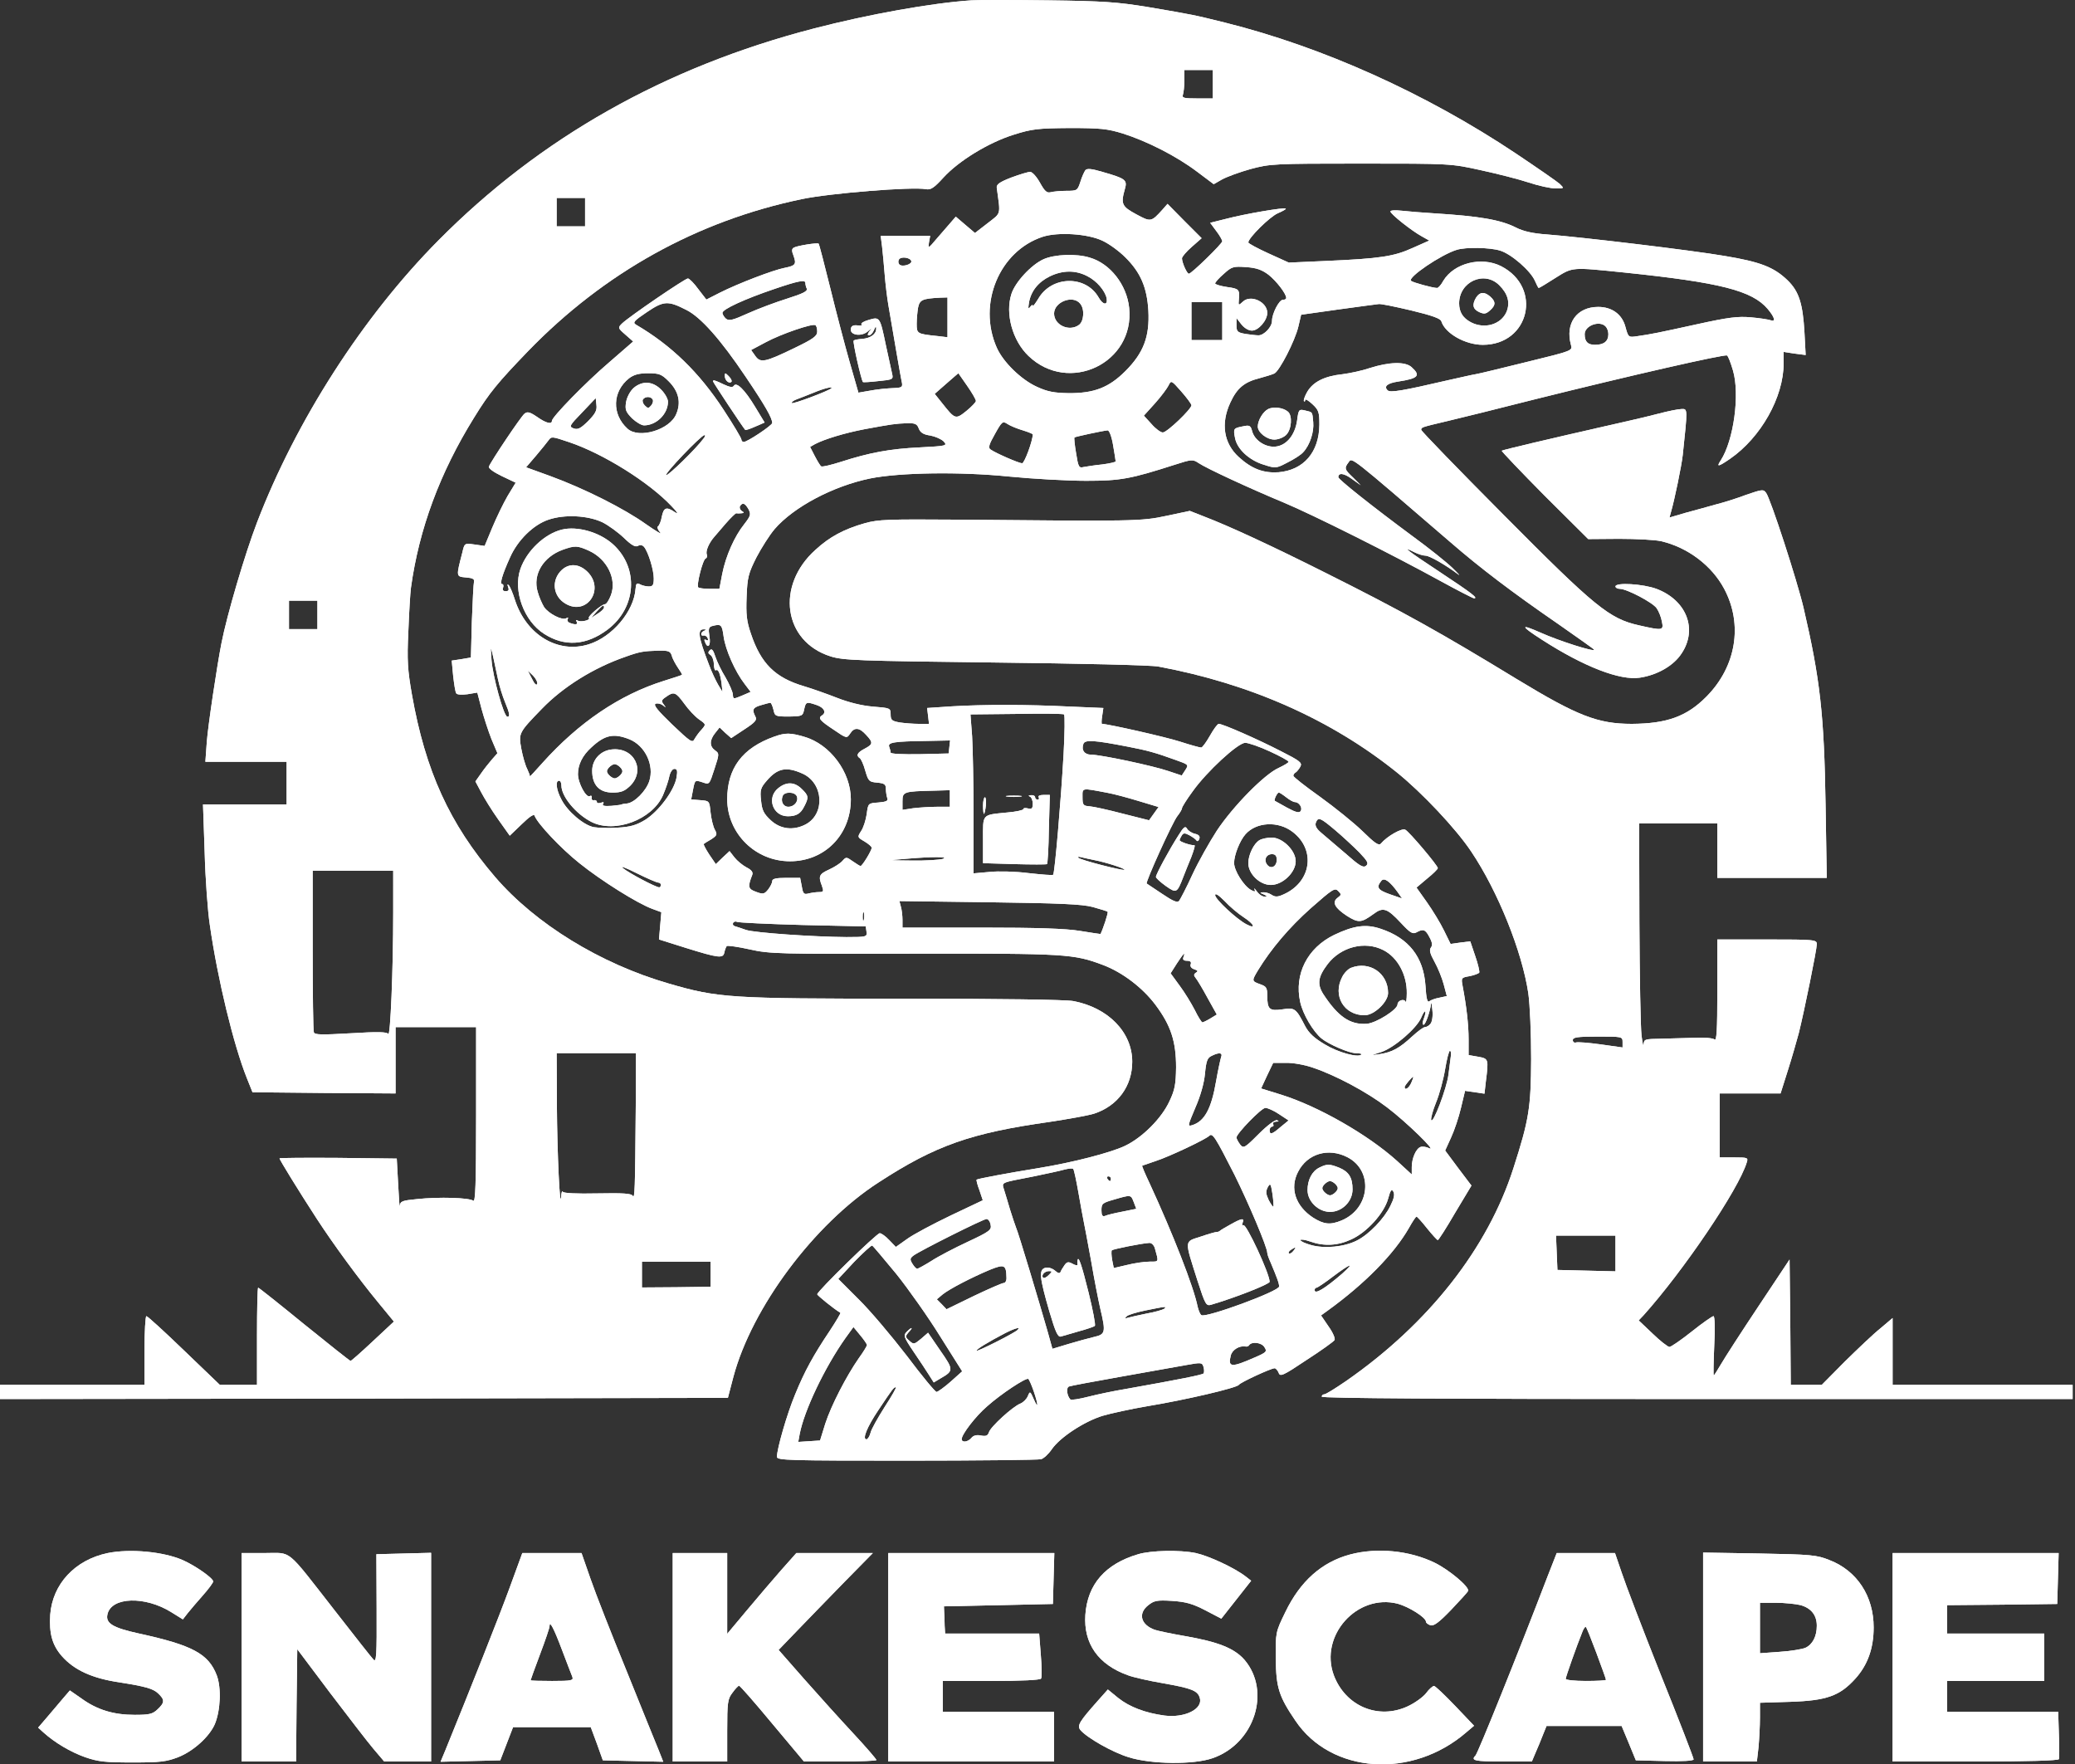 <?xml version="1.0" encoding="UTF-8" standalone="no"?>
<svg
   version="1.0"
   width="876pt"
   height="744.74pt"
   viewBox="0 0 876 744.74"
   preserveAspectRatio="xMidYMid"
   id="svg56"
   xmlns="http://www.w3.org/2000/svg"
   xmlns:svg="http://www.w3.org/2000/svg">
  <rect x="0" y="0" width="876" height="744.74" fill="#333333" stroke="none"/>
  <defs
     id="defs56" />
  <g
     transform="matrix(0.1,0,0,-0.1,-471,893.55)"
     fill="#000000"
     stroke="none"
     id="g56"
     style="fill:#ffffff;fill-opacity:1">
    <path
       d="m 2,10205 c -1,-13 2,-26 7,-30 5,-3 7,4 4,14 -4,15 0,19 14,17 10,-2 12,-1 5,1 -7,3 -10,9 -7,14 4,5 0,9 -7,9 -8,0 -15,-11 -16,-25 z"
       id="path1"
       style="fill:#ffffff;fill-opacity:1" />
    <path
       d="m 101,10217 c -8,-10 -7,-14 2,-14 8,0 14,6 14,14 0,7 -1,13 -2,13 -2,0 -8,-6 -14,-13 z"
       id="path2"
       style="fill:#ffffff;fill-opacity:1" />
    <path
       d="m 136,10193 c -6,-14 -5,-15 5,-6 7,7 10,15 7,18 -3,3 -9,-2 -12,-12 z"
       id="path3"
       style="fill:#ffffff;fill-opacity:1" />
    <path
       d="m 17745,10189 c -4,-6 -5,-12 -2,-15 2,-3 7,2 10,11 7,17 1,20 -8,4 z"
       id="path4"
       style="fill:#ffffff;fill-opacity:1" />
    <path
       d="m 224,10168 -19,-23 25,20 c 14,11 27,21 29,22 2,2 0,3 -6,3 -5,0 -18,-10 -29,-22 z"
       id="path5"
       style="fill:#ffffff;fill-opacity:1" />
    <path
       d="m 17707,10169 c 7,-7 15,-10 18,-7 3,3 -2,9 -12,12 -14,6 -15,5 -6,-5 z"
       id="path6"
       style="fill:#ffffff;fill-opacity:1" />
    <path
       d="m 36,10158 c 3,-5 -2,-19 -12,-31 -10,-12 -12,-16 -4,-10 11,10 17,10 29,0 14,-10 14,-10 3,5 -9,11 -10,18 -2,23 15,9 12,22 -5,22 -8,0 -12,-4 -9,-9 z"
       id="path7"
       style="fill:#ffffff;fill-opacity:1" />
    <path
       d="m 115,10161 c -3,-5 -2,-12 3,-15 5,-3 9,1 9,9 0,17 -3,19 -12,6 z"
       id="path8"
       style="fill:#ffffff;fill-opacity:1" />
    <path
       d="m 150,10150 c -9,-6 -10,-10 -3,-10 6,0 15,5 18,10 8,12 4,12 -15,0 z"
       id="path9"
       style="fill:#ffffff;fill-opacity:1" />
    <path
       d="m 32,10064 c -7,-8 -8,-14 -3,-14 10,0 25,19 20,25 -2,1 -10,-3 -17,-11 z"
       id="path10"
       style="fill:#ffffff;fill-opacity:1" />
    <path
       d="m 21,10028 c -1,-20 14,-24 25,-6 4,6 3,8 -4,4 -5,-3 -13,0 -15,6 -3,8 -6,6 -6,-4 z"
       id="path11"
       style="fill:#ffffff;fill-opacity:1" />
    <path
       d="m 17786,10013 c -6,-14 -5,-15 5,-6 7,7 10,15 7,18 -3,3 -9,-2 -12,-12 z"
       id="path12"
       style="fill:#ffffff;fill-opacity:1" />
    <path
       d="m 8810,8934 c -166,-11 -434,-59 -665,-119 -628,-163 -1155,-461 -1585,-895 -319,-322 -600,-760 -765,-1190 -51,-133 -127,-391 -150,-509 -19,-96 -57,-350 -62,-418 l -6,-83 h 172 171 v -90 -90 h -177 -176 l 7,-202 c 3,-112 13,-250 22,-308 33,-229 100,-505 156,-645 l 24,-60 302,-3 302,-2 v 140 140 h 170 170 v -371 c 0,-296 -3,-369 -12,-362 -16,13 -144,17 -238,7 -62,-6 -70,-9 -72,-28 -1,-11 -4,29 -7,89 l -6,110 -247,3 c -137,1 -248,0 -248,-2 0,-6 82,-139 158,-256 69,-106 175,-251 260,-354 l 65,-79 -89,-83 c -49,-46 -91,-83 -94,-83 -3,0 -90,69 -195,154 -104,85 -192,155 -195,155 -3,0 -5,-92 -5,-205 v -205 h -78 -79 l -151,145 c -83,80 -154,145 -159,145 -4,0 -8,-65 -8,-145 v -145 h -305 -305 v -30 -30 l 1537,2 1536,3 23,88 c 78,293 341,646 614,822 240,156 389,208 722,255 79,12 163,27 188,35 99,33 160,116 160,219 0,124 -101,228 -249,256 -33,6 -310,10 -715,10 -736,0 -784,3 -993,64 -288,83 -563,252 -733,450 -192,224 -294,447 -351,770 -18,103 -21,143 -15,266 3,80 8,163 11,185 34,247 122,485 266,717 65,106 100,148 229,282 321,331 713,549 1155,641 118,25 467,53 524,42 20,-4 34,5 74,49 65,71 191,148 297,181 76,24 101,27 235,28 130,0 160,-3 225,-23 104,-33 227,-96 312,-160 l 72,-54 35,20 c 20,11 74,31 121,44 82,22 98,23 465,23 378,0 381,0 507,-28 69,-15 160,-38 202,-52 42,-14 93,-25 114,-25 36,0 36,0 17,19 -11,10 -95,68 -186,129 -381,254 -815,449 -1227,552 -134,33 -127,32 -327,66 -129,21 -187,25 -420,28 -148,2 -295,2 -325,0 z m 1020,-354 v -60 h -66 c -56,0 -65,2 -60,16 3,9 6,36 6,60 v 44 h 60 60 z M 7180,8040 v -60 h -60 -60 v 60 60 h 60 60 z M 6050,6340 v -60 h -60 -60 v 60 60 h 60 60 z m 320,-1257 c 0,-242 -12,-527 -21,-512 -5,9 -43,10 -158,3 -123,-7 -152,-7 -156,4 -3,8 -5,164 -5,348 v 334 h 170 170 z m 1024,-816 c -3,-361 -4,-393 -13,-379 -6,10 -41,12 -149,10 -88,-2 -144,1 -146,7 -3,6 -6,-3 -7,-20 -5,-66 -17,183 -18,388 l -1,217 h 168 167 z m 316,-710 v -53 l -145,-2 -145,-1 v 54 55 h 145 145 z"
       id="path13"
       style="fill:#ffffff;fill-opacity:1" />
    <path
       d="m 9292,8217 c -5,-7 -15,-29 -21,-49 -12,-37 -14,-38 -59,-38 -26,0 -56,-3 -67,-6 -16,-4 -25,5 -45,41 -14,25 -32,45 -41,45 -9,0 -45,-11 -80,-24 -49,-19 -63,-29 -61,-43 16,-118 20,-104 -39,-150 l -53,-41 -40,34 -41,35 -25,-29 c -14,-16 -40,-46 -59,-68 -32,-38 -33,-38 -29,-11 l 5,27 h -104 -105 l 6,-47 c 3,-27 8,-79 11,-118 3,-38 10,-95 15,-125 25,-147 51,-298 56,-322 6,-25 3,-28 -22,-30 -46,-2 -76,-5 -120,-13 l -40,-7 -37,129 c -20,70 -57,211 -82,313 -25,101 -47,186 -49,187 -5,5 -93,-9 -105,-17 -9,-5 -9,-14 -1,-34 13,-36 8,-42 -37,-51 -48,-9 -199,-67 -274,-105 l -57,-29 -34,44 c -18,25 -38,45 -44,45 -12,0 -248,-161 -278,-190 -18,-18 -18,-19 14,-47 l 33,-29 -99,-86 c -101,-86 -244,-233 -244,-249 0,-16 -25,-10 -63,17 -31,21 -41,23 -53,13 -15,-12 -141,-200 -150,-223 -3,-7 19,-23 54,-40 l 59,-28 -34,-56 c -18,-31 -47,-91 -65,-134 l -32,-77 -42,6 c -43,6 -43,6 -52,-33 -27,-104 -27,-102 15,-106 28,-2 37,-7 34,-18 -2,-8 -6,-84 -9,-168 l -4,-152 -41,-7 -40,-6 6,-64 c 4,-35 9,-68 13,-74 3,-6 23,-7 47,-4 l 42,7 18,-69 c 10,-37 29,-95 42,-128 l 25,-59 -23,-26 c -12,-14 -33,-40 -46,-59 l -24,-34 24,-45 c 13,-25 45,-77 72,-115 l 49,-69 50,48 c 34,33 52,45 55,36 12,-33 111,-138 189,-200 92,-74 245,-170 308,-193 l 38,-14 -5,-57 -5,-58 111,-35 c 141,-44 160,-46 165,-20 2,11 7,23 10,27 4,3 48,-3 97,-14 85,-19 122,-20 695,-18 642,1 672,-1 797,-48 82,-31 167,-96 221,-168 65,-87 87,-154 87,-264 -1,-71 -5,-95 -28,-143 -33,-72 -114,-153 -187,-188 -60,-29 -223,-71 -365,-94 -135,-22 -258,-45 -262,-49 -2,-1 3,-22 12,-45 l 14,-42 -135,-64 c -75,-36 -158,-80 -184,-99 l -48,-34 -28,29 c -15,16 -33,29 -40,29 -13,0 -264,-245 -264,-258 1,-5 68,-60 98,-78 2,-1 -18,-35 -45,-76 -69,-103 -106,-170 -146,-268 -34,-81 -77,-230 -77,-264 0,-15 52,-16 548,-16 301,0 556,3 567,6 11,3 32,22 46,43 35,50 136,116 213,140 34,10 120,29 191,41 158,26 377,77 385,90 6,10 136,70 151,70 5,0 13,-9 17,-19 6,-18 18,-13 118,54 62,40 115,78 118,84 4,6 -7,32 -25,57 l -32,47 29,21 c 156,113 279,238 342,348 15,27 29,48 32,48 3,0 23,-22 45,-50 22,-27 42,-49 45,-49 3,0 36,51 73,115 l 69,115 -56,74 -55,74 25,55 c 14,30 33,87 42,126 l 17,71 41,-6 41,-6 6,53 c 12,94 11,95 -33,103 l -40,7 v 66 c 0,63 -9,139 -25,224 -7,36 -6,37 29,43 20,4 38,11 41,15 2,4 -5,36 -17,70 l -21,62 -41,-5 -42,-6 -28,57 c -15,31 -48,85 -72,119 l -44,62 45,38 c 25,20 45,40 45,44 0,11 -120,153 -137,162 -14,9 -78,-28 -103,-58 -9,-11 -26,1 -78,52 -37,36 -118,101 -179,145 -62,44 -113,84 -113,89 0,4 4,11 10,14 5,3 14,14 20,25 8,16 -2,24 -83,65 -99,51 -245,115 -262,115 -5,0 -22,-23 -37,-50 -16,-28 -32,-50 -37,-50 -6,0 -46,11 -89,25 -62,20 -306,75 -330,75 -2,0 -2,15 1,33 l 5,34 -141,6 c -181,9 -365,9 -498,1 l -105,-7 4,-33 4,-34 h -43 c -24,0 -61,3 -81,6 -33,6 -38,10 -38,34 0,27 -2,27 -76,33 -47,4 -102,18 -148,36 -41,16 -105,39 -142,50 -122,36 -182,96 -224,222 -18,52 -21,81 -18,156 3,82 8,99 41,165 21,40 55,94 77,120 81,94 248,182 404,214 125,25 378,29 586,8 102,-10 248,-18 325,-18 146,0 188,8 375,68 71,23 76,23 100,7 34,-23 218,-108 360,-167 124,-52 454,-217 665,-333 71,-39 134,-71 138,-71 19,0 -10,22 -143,110 -138,91 -169,115 -110,85 16,-8 37,-15 48,-15 17,0 85,-39 138,-79 11,-9 0,4 -25,28 -25,24 -100,84 -166,132 -173,128 -315,241 -315,250 0,20 23,18 57,-7 l 38,-27 -32,32 c -37,35 -39,40 -19,66 14,20 3,29 429,-338 127,-110 260,-211 456,-346 83,-58 151,-106 151,-108 0,-10 -145,36 -226,72 -88,39 -86,29 6,-30 177,-114 330,-173 413,-160 74,11 143,51 176,102 69,103 21,225 -106,273 -57,21 -173,28 -173,10 0,-5 8,-10 18,-10 30,0 140,-58 156,-82 9,-13 19,-38 22,-56 8,-38 4,-39 -97,-16 -125,28 -185,77 -571,466 -192,193 -348,354 -348,359 0,11 0,11 110,37 47,11 213,52 370,92 405,101 800,191 811,185 5,-3 16,-32 25,-63 30,-101 3,-295 -51,-379 -20,-30 -12,-29 39,6 130,90 226,260 226,403 v 48 l 46,-7 47,-6 -5,94 c -7,123 -23,174 -71,221 -58,56 -115,78 -265,103 -140,24 -599,79 -752,91 -58,4 -99,13 -130,29 -65,33 -154,48 -345,60 -49,3 -111,8 -137,11 -27,3 -48,2 -48,-3 0,-11 90,-82 132,-105 l 32,-18 -70,-31 c -79,-36 -137,-45 -366,-55 l -157,-7 -86,39 c -46,21 -85,42 -85,46 0,19 90,108 124,123 21,9 37,18 34,20 -6,6 -171,-22 -251,-43 l -68,-17 26,-35 c 14,-18 25,-38 25,-43 0,-10 -130,-137 -141,-137 -8,0 -29,47 -29,65 0,7 19,29 42,49 l 41,36 -72,72 -72,73 -22,-25 c -47,-52 -49,-52 -110,-19 -61,33 -66,43 -48,107 11,38 3,44 -95,72 -47,14 -65,15 -72,7 z m 73,-298 c 28,-13 70,-44 95,-69 65,-64 92,-127 98,-225 6,-110 -20,-179 -97,-256 -70,-70 -133,-94 -241,-93 -59,1 -88,6 -133,27 -66,30 -142,104 -169,165 -82,185 11,408 194,468 65,21 191,13 253,-17 z m 1677,-41 c 48,-14 130,-86 148,-128 7,-16 14,-30 16,-30 3,0 34,19 70,42 75,47 67,46 293,23 404,-42 538,-76 604,-154 30,-36 35,-56 11,-47 -9,3 -46,9 -82,12 -55,5 -95,0 -227,-29 -164,-36 -193,-42 -256,-51 -34,-5 -35,-4 -47,40 -14,53 -57,84 -115,84 -90,0 -140,-69 -115,-160 7,-25 7,-25 -185,-72 -106,-26 -203,-50 -217,-52 -14,-2 -65,-14 -115,-25 -194,-45 -246,-54 -257,-43 -17,17 -1,30 45,37 85,13 96,25 56,61 -27,24 -94,22 -176,-4 -32,-11 -84,-22 -115,-26 -76,-8 -124,-32 -149,-74 -11,-19 -17,-37 -14,-40 3,-3 5,-1 5,5 0,6 14,-2 30,-17 27,-25 30,-34 30,-87 -1,-116 -66,-192 -173,-201 -63,-4 -112,14 -167,64 -64,58 -77,142 -36,230 28,61 59,87 123,103 26,7 55,16 63,20 22,11 87,138 101,197 l 12,51 156,22 c 86,12 163,22 171,23 8,2 70,-11 138,-27 87,-21 124,-34 127,-46 16,-51 101,-99 175,-99 197,0 253,242 77,332 -83,42 -199,13 -244,-62 -9,-17 -21,-30 -26,-30 -18,0 -102,23 -110,30 -16,14 127,111 193,131 39,12 139,10 182,-3 z m -2485,-44 c 5,-14 -38,-27 -50,-15 -5,5 -6,14 -2,21 8,14 47,9 52,-6 z m 1508,-58 c 33,-26 75,-80 75,-98 0,-5 -6,-8 -14,-8 -16,0 -46,-58 -46,-89 0,-26 -34,-61 -57,-61 -10,0 -35,3 -55,6 -34,6 -38,10 -38,37 v 30 l 21,-27 c 12,-15 30,-26 44,-26 28,0 65,43 65,75 0,46 -69,78 -102,48 -20,-18 -20,-18 -18,7 4,44 1,47 -50,54 -27,4 -50,11 -50,15 0,5 16,23 37,41 33,30 40,32 94,28 43,-3 66,-11 94,-32 z m 975,-45 c 36,-36 46,-73 30,-112 -23,-53 -92,-74 -150,-44 -34,18 -50,43 -50,80 0,92 107,140 170,76 z m -2930,10 c 0,-5 2,-16 6,-24 4,-11 -17,-21 -83,-42 -48,-15 -123,-43 -165,-62 -64,-29 -80,-33 -93,-23 -8,7 -15,18 -15,25 0,15 93,58 220,101 100,34 130,40 130,25 z m 600,-145 v -84 l -42,5 c -87,9 -88,10 -88,52 0,21 3,52 6,69 7,32 18,37 92,41 l 32,1 z m -1102,31 c 60,-30 144,-124 250,-282 83,-123 112,-174 112,-195 0,-10 -105,-80 -120,-80 -6,0 -10,5 -10,10 0,6 -34,63 -76,127 -102,156 -220,271 -369,358 -15,9 -9,16 46,53 71,48 89,49 167,9 z m 2262,-47 v -80 h -65 -65 v 80 80 h 65 65 z m -1710,-44 c 0,-19 -16,-31 -97,-70 -124,-60 -143,-64 -165,-32 l -17,24 62,33 c 65,35 197,80 209,72 5,-2 8,-15 8,-27 z m 3328,22 c 7,-7 12,-21 12,-33 0,-30 -19,-45 -56,-45 -31,0 -44,13 -44,45 0,36 62,59 88,33 z M 7533,7326 c 42,-42 53,-89 32,-138 -27,-67 -158,-106 -206,-62 -67,61 -64,157 7,213 20,15 41,21 80,21 47,0 57,-4 87,-34 z m 1260,-19 c 21,-30 37,-58 37,-64 0,-5 -18,-24 -40,-42 -46,-37 -48,-36 -102,32 l -32,40 49,43 c 28,24 50,44 51,44 0,0 17,-24 37,-53 z m 947,-82 c 0,-16 -103,-115 -121,-115 -9,0 -31,16 -48,36 l -32,35 47,52 c 26,29 51,63 57,75 11,23 12,23 54,-25 23,-26 42,-52 43,-58 z m -1521,71 c -12,-11 -161,-67 -166,-62 -3,3 5,10 18,15 13,5 47,18 74,29 45,19 85,28 74,18 z M 7193,7158 c -32,-31 -43,-37 -61,-31 -21,8 -18,12 36,68 l 57,60 3,-29 c 3,-23 -5,-37 -35,-68 z m 1835,-39 c 23,-7 42,-15 42,-17 0,-27 -35,-122 -45,-122 -13,0 -110,42 -133,58 -11,7 -7,21 18,65 30,54 33,56 53,43 12,-8 41,-20 65,-27 z m -439,7 c 7,-17 20,-25 49,-29 21,-4 46,-15 56,-25 16,-18 13,-19 -101,-25 -126,-6 -212,-22 -333,-61 -41,-13 -78,-22 -83,-19 -4,2 -16,22 -27,43 l -20,39 21,12 c 40,21 126,47 210,63 114,21 127,23 177,25 36,1 44,-3 51,-23 z m 820,-69 c 6,-35 11,-66 11,-69 0,-3 -26,-9 -57,-13 -32,-3 -67,-9 -79,-11 -19,-5 -22,1 -31,58 -6,35 -9,65 -7,67 3,3 114,27 140,30 7,0 17,-26 23,-62 z m -1730,26 c -31,-42 -145,-153 -156,-153 -14,0 146,168 161,169 5,1 3,-7 -5,-16 z m -566,-14 c 143,-48 337,-169 432,-270 25,-26 31,-36 15,-26 -36,25 -48,21 -56,-18 -3,-19 -11,-38 -16,-41 -5,-3 -1,-15 9,-26 10,-11 -17,5 -60,35 -91,65 -259,150 -404,203 l -102,37 42,49 c 23,27 46,56 52,64 13,18 14,18 88,-7 z m 757,-283 c 11,-22 9,-28 -18,-63 -41,-51 -78,-134 -93,-210 l -12,-63 h -42 c -23,0 -44,3 -47,6 -9,8 19,118 31,122 5,2 8,9 5,17 -6,14 9,49 32,75 7,8 29,34 49,57 20,23 40,42 43,42 4,-1 14,-1 22,0 12,1 13,3 1,10 -7,5 -10,14 -7,20 11,17 21,13 36,-13 z m -617,-55 c 26,-13 67,-43 91,-66 31,-30 48,-40 59,-34 9,6 19,4 26,-4 18,-22 41,-97 41,-133 0,-28 -4,-34 -21,-34 -11,0 -28,4 -37,9 -14,7 -17,4 -19,-20 -7,-94 -98,-202 -197,-233 -130,-41 -264,39 -312,187 -9,29 -21,57 -26,62 -6,6 -7,4 -3,-7 5,-13 2,-18 -10,-18 -11,0 -15,5 -11,15 3,8 1,15 -4,15 -11,0 0,39 33,112 32,73 99,139 163,160 68,23 165,18 227,-11 z m 512,-483 c 8,-56 48,-147 89,-200 l 25,-33 -37,-16 c -36,-15 -37,-15 -38,5 -1,12 -15,44 -31,72 -17,27 -36,67 -43,88 -9,28 -15,35 -23,27 -9,-9 -8,-14 2,-20 8,-5 14,-22 15,-39 0,-17 4,-28 8,-26 10,7 18,-12 24,-53 l 4,-38 -18,30 c -10,17 -28,55 -39,85 -46,119 -50,151 -20,149 9,0 9,-2 0,-6 -16,-6 -17,-24 -2,-20 6,1 14,-4 17,-12 3,-8 0,-11 -7,-7 -7,5 -9,1 -5,-8 12,-32 26,-16 19,23 -5,33 -3,40 12,44 38,10 41,6 48,-45 z m -953,-178 c 6,-30 20,-74 30,-98 20,-48 22,-62 10,-62 -15,0 -62,171 -67,240 -5,71 -6,75 27,-80 z m 734,98 c 3,-13 16,-36 26,-51 11,-16 19,-29 17,-30 -2,-2 -37,-13 -78,-26 -184,-58 -357,-174 -512,-347 -29,-33 -53,-58 -52,-56 1,3 -4,16 -11,31 -8,15 -19,53 -25,85 -12,67 -12,68 87,170 90,93 219,173 352,219 61,22 76,24 137,26 45,1 53,-2 59,-21 z m -568,-119 c -3,-9 -12,0 -22,21 l -18,35 22,-21 c 12,-12 20,-28 18,-35 z m 621,-84 c 17,-24 45,-54 62,-66 30,-21 30,-21 11,-43 -11,-11 -24,-30 -30,-40 -9,-18 -17,-12 -95,62 -60,58 -80,82 -69,87 8,3 22,0 31,-7 14,-11 14,-11 3,4 -11,14 -10,19 10,32 33,24 41,20 77,-29 z m 376,-24 c 6,-29 8,-30 65,-30 57,1 59,2 65,30 7,33 10,33 54,18 31,-11 41,-32 20,-44 -16,-11 -8,-21 51,-60 54,-37 55,-37 69,-16 18,28 39,26 67,-5 31,-33 30,-40 -6,-59 -31,-16 -37,-29 -20,-40 5,-3 16,-27 23,-53 13,-44 16,-47 50,-50 31,-3 37,-7 37,-27 0,-13 3,-30 6,-39 4,-11 -4,-15 -38,-18 -43,-3 -43,-3 -49,-49 -4,-26 -14,-58 -24,-72 -16,-25 -15,-26 14,-43 17,-10 31,-22 31,-27 0,-12 -40,-77 -47,-77 -3,0 -17,9 -33,20 -27,19 -28,19 -44,1 -9,-10 -34,-26 -56,-36 -42,-19 -46,-28 -30,-69 8,-23 7,-26 -13,-26 -12,0 -32,-3 -44,-6 -19,-5 -23,-1 -28,30 l -7,36 h -59 c -44,0 -59,-4 -59,-14 0,-8 -8,-23 -17,-35 -16,-20 -22,-21 -51,-10 -34,12 -36,21 -16,72 4,11 -4,21 -24,31 -17,9 -40,28 -51,42 l -21,27 -29,-27 -29,-28 -28,41 c -15,23 -25,43 -23,44 2,2 16,11 32,20 24,16 26,20 15,40 -7,12 -15,45 -18,72 -5,50 -5,50 -43,53 l -39,3 7,37 c 9,46 8,46 42,35 28,-10 28,-9 49,56 21,64 21,66 3,79 -24,17 -24,43 0,73 l 19,24 24,-23 25,-22 56,37 c 46,30 54,40 46,54 -15,29 -11,38 24,48 17,5 35,10 39,10 3,1 9,-12 13,-28 z m 1225,-191 c -11,-193 -37,-501 -44,-507 -2,-3 -48,1 -103,7 -54,7 -128,9 -165,5 l -68,-6 v 244 c 0,134 -3,285 -6,335 l -7,92 194,2 c 107,2 197,1 201,-2 4,-3 3,-79 -2,-170 z m -1833,65 c 67,-27 106,-110 84,-177 -14,-42 -62,-90 -93,-94 -13,-1 -23,-3 -23,-4 0,-1 -19,-4 -43,-6 -30,-2 -41,0 -36,8 5,8 2,9 -9,5 -10,-3 -17,-2 -17,3 0,6 -6,9 -12,8 -7,-2 -12,3 -10,10 1,8 -2,11 -8,7 -15,-9 -50,55 -50,93 0,40 19,79 57,113 57,53 94,60 160,34 z m 1351,-32 -3,-28 -122,-3 c -73,-1 -123,1 -123,7 0,5 -3,16 -6,24 -7,19 20,23 159,25 l 98,2 z m 752,1 c 84,-16 119,-26 202,-56 56,-20 57,-20 42,-43 l -15,-23 -57,19 c -64,22 -285,69 -326,69 -28,0 -42,20 -32,46 7,18 47,15 186,-12 z m 600,-20 c 44,-20 80,-40 80,-44 0,-4 -19,-15 -42,-26 -59,-26 -192,-161 -261,-265 -31,-48 -78,-131 -103,-185 -25,-55 -51,-104 -56,-111 -8,-9 -25,-2 -71,29 -34,23 -64,43 -66,44 -6,5 108,257 129,284 11,14 20,29 20,34 0,5 20,37 45,71 59,83 191,205 222,205 13,0 60,-16 103,-36 z M 7566,5653 c -10,-55 -75,-142 -132,-178 -38,-23 -63,-30 -116,-33 -37,-3 -83,-1 -101,2 -43,8 -112,67 -137,117 -22,41 -26,79 -10,79 6,0 10,-9 10,-20 0,-47 62,-121 127,-154 99,-50 257,10 302,113 12,28 24,64 27,81 4,17 13,30 21,30 12,0 14,-8 9,-37 z m 1819,-64 c 28,-5 87,-21 133,-35 l 83,-25 -20,-28 -20,-28 -111,28 c -61,16 -124,30 -140,31 -27,2 -30,5 -30,39 0,40 -6,39 105,18 z m -665,-24 v -35 h -54 c -29,0 -74,-3 -100,-6 l -46,-7 v 36 c 0,41 5,42 133,45 l 67,2 z m 1420,5 c 14,-11 30,-20 36,-20 18,0 34,-24 25,-38 -6,-9 -20,-6 -57,14 -27,15 -50,28 -52,29 -5,4 10,35 17,35 3,0 17,-9 31,-20 z m 207,-139 c 32,-27 77,-69 101,-93 36,-38 41,-47 29,-57 -12,-10 -28,0 -88,53 -41,35 -87,74 -102,87 -20,17 -26,29 -22,42 10,25 18,22 82,-32 z m -180,-7 c 100,-76 79,-214 -41,-265 -22,-10 -33,-10 -47,-1 -10,7 -27,12 -36,11 -16,0 -15,-2 2,-9 15,-7 16,-9 4,-9 -9,-1 -24,9 -33,22 -9,12 -14,16 -10,9 5,-11 2,-12 -15,-3 -30,17 -71,81 -71,114 0,33 24,94 48,121 46,52 138,57 199,10 z M 8690,5310 c -14,-4 -72,-8 -130,-7 -104,1 -105,1 -30,7 114,10 190,10 160,0 z m 640,-5 c 47,-9 132,-36 127,-41 -5,-5 -186,41 -195,51 -4,4 2,5 13,2 11,-3 36,-8 55,-12 z m -1841,-95 c 6,0 11,-4 11,-10 0,-5 -3,-10 -7,-10 -14,0 -128,60 -153,81 -14,11 12,2 57,-21 44,-22 86,-40 92,-40 z m 3122,-41 18,-26 -52,18 c -51,18 -58,29 -35,57 12,14 35,-2 69,-49 z m -254,-23 c -25,-19 -12,-43 40,-77 48,-30 60,-29 111,8 41,31 58,25 116,-37 39,-42 50,-49 66,-40 29,16 38,12 55,-21 12,-22 13,-34 6,-43 -8,-10 -4,-26 15,-60 14,-25 32,-69 39,-96 l 13,-49 -32,-7 c -17,-3 -36,-10 -42,-15 -8,-7 -13,12 -16,65 -8,122 -71,202 -189,241 -62,21 -113,14 -197,-26 -113,-55 -169,-166 -143,-283 11,-51 54,-124 90,-154 31,-25 116,-62 145,-62 16,0 27,-3 23,-6 -14,-14 -98,9 -154,43 -44,26 -67,47 -83,77 -39,76 -44,79 -96,71 -55,-8 -64,0 -64,58 0,33 -4,39 -30,48 -36,13 -36,14 -9,59 55,90 131,180 223,262 91,80 101,87 115,73 15,-15 14,-17 -2,-29 z m -397,-82 c 46,-30 54,-52 12,-30 -42,22 -132,106 -132,123 0,10 15,0 40,-25 21,-23 57,-53 80,-68 z m -637,43 c 33,-9 61,-18 63,-20 4,-3 -20,-75 -30,-94 -1,0 -39,5 -86,13 -60,10 -182,14 -417,14 h -333 v 33 c 0,17 -3,43 -7,56 l -6,23 379,-5 c 295,-4 392,-8 437,-20 z m -966,-54 c -3,-10 -5,-4 -5,12 0,17 2,24 5,18 2,-7 2,-21 0,-30 z m -259,-22 267,-6 3,-22 c 3,-22 1,-23 -85,-23 -140,1 -385,18 -423,30 -19,7 -41,14 -48,16 -7,2 -10,8 -7,14 4,6 11,7 17,4 5,-3 130,-9 276,-13 z m 2452,-106 c 61,-31 100,-105 99,-182 0,-26 -3,-43 -5,-36 -6,15 -34,5 -34,-11 0,-22 -90,-79 -130,-82 -71,-5 -122,31 -184,126 -26,42 -22,72 19,126 56,73 157,99 235,59 z m -844,-30 c -4,-10 1,-15 15,-15 14,0 19,-5 16,-14 -4,-9 2,-18 15,-22 15,-5 17,-8 7,-14 -10,-7 -10,-12 -1,-23 6,-7 29,-45 50,-84 l 39,-70 -28,-17 c -15,-9 -30,-16 -33,-16 -3,0 -18,23 -32,52 -15,29 -43,75 -64,103 l -38,52 26,41 c 28,43 38,53 28,27 z m 1043,-281 c -6,-8 -17,-14 -23,-14 -7,0 -31,-18 -55,-40 -53,-49 -84,-66 -136,-74 -40,-6 -40,-6 7,9 54,18 149,100 168,145 15,37 25,34 11,-4 -6,-15 -7,-26 -1,-26 8,0 27,54 32,90 1,8 3,-4 5,-28 3,-25 -1,-50 -8,-58 z m 86,-136 c -2,-13 -6,-48 -10,-78 -7,-58 -66,-213 -73,-192 -2,7 7,41 21,75 14,34 31,97 38,140 7,42 16,77 20,77 4,0 6,-10 4,-22 z m -970,-5 c -3,-10 -13,-55 -21,-101 -20,-117 -49,-170 -101,-186 -20,-6 -19,-3 13,73 22,50 37,103 41,144 5,53 10,67 27,75 33,17 49,14 41,-5 z m 387,-44 c 96,-32 229,-103 314,-168 82,-62 215,-192 177,-172 -12,6 -28,8 -36,5 -19,-7 -37,-48 -37,-85 v -31 l -62,57 c -123,111 -333,231 -490,280 l -84,26 25,54 26,54 h 53 c 29,1 80,-8 114,-20 z m 416,-64 c -10,-23 -28,-34 -28,-18 0,7 31,43 36,43 2,0 -2,-11 -8,-25 z m -559,-132 41,-27 -33,-27 c -37,-32 -47,-35 -47,-14 0,8 5,15 11,15 5,0 7,5 4,10 -3,6 2,10 12,11 12,0 14,2 4,6 -7,3 -40,-21 -77,-58 -61,-61 -64,-62 -79,-44 -8,11 -15,24 -15,29 0,16 104,124 122,125 9,0 35,-11 57,-26 z m -188,-255 c 60,-121 139,-307 139,-331 0,-5 6,-23 14,-40 28,-67 36,-88 36,-102 0,-20 -308,-133 -328,-121 -5,3 -12,19 -16,36 -16,82 -105,309 -202,519 -19,40 -34,75 -32,76 2,1 28,10 58,20 58,19 208,90 225,106 14,14 26,-6 106,-163 z m 477,73 c 111,-57 97,-216 -24,-267 -48,-20 -75,-17 -121,12 -74,49 -99,124 -63,193 39,77 128,103 208,62 z M 9263,3900 c 9,-52 19,-106 22,-120 3,-14 17,-88 31,-165 13,-77 31,-168 39,-203 24,-101 22,-109 -27,-120 -24,-6 -73,-19 -109,-30 l -66,-20 -20,72 c -34,119 -124,420 -134,441 -4,11 -16,45 -25,75 -9,30 -20,68 -25,83 -10,33 -18,29 121,56 58,12 119,25 135,30 17,4 33,6 36,2 3,-3 13,-49 22,-101 z m 137,60 c 0,-5 -2,-10 -4,-10 -3,0 -8,5 -11,10 -3,6 -1,10 4,10 6,0 11,-4 11,-10 z m 686,-118 c -2,-2 -11,11 -20,28 -12,26 -13,36 -4,54 11,19 13,16 20,-29 4,-27 5,-51 4,-53 z m 494,4 c -26,-54 -90,-121 -142,-147 -53,-27 -136,-35 -193,-19 -25,7 -45,16 -45,21 0,4 19,2 41,-6 59,-21 116,-18 174,9 66,30 138,110 155,171 10,37 15,43 22,31 7,-12 3,-30 -12,-60 z m -1084,16 11,-29 -59,-12 c -32,-6 -65,-14 -73,-18 -11,-4 -15,3 -15,24 0,28 4,31 53,45 72,21 71,21 83,-10 z m -604,-96 c 5,-22 -4,-29 -96,-72 -56,-26 -125,-62 -154,-81 -29,-18 -56,-33 -60,-33 -4,0 -13,9 -20,21 -11,18 -11,23 5,35 27,20 294,154 308,154 7,0 15,-11 17,-24 z m 693,-98 c 17,-61 19,-58 -22,-58 -21,0 -64,-6 -95,-14 l -56,-13 -7,35 c -3,19 -4,37 -1,40 6,5 124,29 158,31 9,1 19,-9 23,-21 z M 8494,3558 c 52,-65 136,-184 186,-265 l 92,-146 -48,-43 c -27,-24 -54,-43 -60,-44 -6,0 -63,69 -126,153 -64,83 -155,191 -203,238 l -86,86 67,72 c 38,39 72,70 76,69 4,-2 49,-56 102,-120 z m 1676,97 c -7,-9 -15,-13 -19,-10 -3,3 1,10 9,15 21,14 24,12 10,-5 z M 8959,3543 c 1,-13 -5,-23 -11,-23 -7,0 -64,-25 -127,-55 l -115,-56 -20,21 -21,21 25,21 c 29,23 121,71 200,104 60,24 68,21 69,-33 z m 1417,16 c -73,-63 -116,-89 -116,-69 0,6 4,10 8,10 4,0 37,22 72,49 72,54 92,60 36,10 z m -751,-148 c -6,-4 -39,-14 -74,-20 -34,-7 -70,-15 -80,-18 -12,-4 -13,-3 -5,6 5,6 41,17 80,25 89,18 90,18 79,7 z M 8370,3258 c 0,-4 -15,-29 -34,-55 -53,-76 -117,-200 -142,-277 l -22,-71 -46,-3 -46,-3 6,33 c 19,100 106,282 193,405 l 34,47 28,-34 c 16,-19 29,-38 29,-42 z m 635,63 c -17,-15 -168,-91 -172,-87 -5,4 49,37 122,75 42,21 66,27 50,12 z m 1043,-72 c 12,-18 9,-22 -40,-43 -100,-44 -115,-43 -102,8 6,24 36,42 61,38 6,-2 14,1 16,5 11,17 53,12 65,-8 z m -257,-111 c -6,-6 -101,-25 -326,-65 -49,-8 -121,-23 -160,-33 -38,-10 -73,-15 -76,-12 -15,16 -19,50 -6,55 7,3 105,21 217,41 113,20 237,42 275,49 67,12 70,12 76,-8 3,-11 3,-23 0,-27 z m -717,-75 c 20,-59 20,-79 0,-33 -15,34 -16,34 -25,12 -5,-12 -19,-26 -31,-31 -32,-12 -126,-98 -133,-121 -5,-15 -12,-18 -34,-14 -18,4 -32,0 -40,-10 -15,-18 -41,-21 -41,-5 0,20 59,97 107,138 58,52 164,122 174,116 4,-3 14,-26 23,-52 z m -629,-66 c -29,-46 -57,-95 -60,-110 -4,-15 -12,-27 -17,-27 -19,0 3,53 50,123 60,90 65,97 74,97 4,0 -17,-37 -47,-83 z"
       id="path14"
       style="fill:#ffffff;fill-opacity:1" />
    <path
       d="m 9115,7841 c -51,-23 -119,-96 -135,-146 -27,-83 4,-197 72,-262 170,-163 449,-30 425,203 -10,97 -80,187 -166,212 -57,18 -150,14 -196,-7 z m 185,-71 c 40,-20 75,-61 82,-94 5,-31 -16,-28 -34,4 -54,95 -199,92 -255,-6 -13,-21 -23,-34 -23,-29 0,6 -5,3 -11,-5 -8,-11 -9,-7 -5,18 8,48 39,87 88,111 54,26 108,27 158,1 z m -30,-116 c 20,-23 16,-75 -5,-90 -41,-30 -105,-1 -105,48 0,49 79,80 110,42 z"
       id="path15"
       style="fill:#ffffff;fill-opacity:1" />
    <path
       d="m 10064,7209 c -22,-11 -44,-48 -44,-74 0,-25 38,-55 70,-55 17,0 39,9 50,20 23,23 27,82 7,98 -20,17 -60,22 -83,11 z"
       id="path16"
       style="fill:#ffffff;fill-opacity:1" />
    <path
       d="m 10186,7161 c -9,-65 -49,-111 -99,-111 -41,0 -82,30 -91,66 -6,23 -11,26 -38,20 -41,-8 -42,-9 -34,-50 9,-46 59,-93 121,-112 50,-16 52,-16 100,9 28,14 58,33 67,44 28,30 46,85 42,127 -4,45 -2,41 -35,49 -25,6 -27,4 -33,-42 z"
       id="path17"
       style="fill:#ffffff;fill-opacity:1" />
    <path
       d="m 10942,7680 c -18,-30 -15,-49 13,-62 21,-9 28,-8 45,7 25,22 25,37 2,58 -25,22 -44,21 -60,-3 z"
       id="path18"
       style="fill:#ffffff;fill-opacity:1" />
    <path
       d="m 7770,7348 c 0,-18 18,-34 28,-24 3,4 -2,14 -11,23 -16,16 -17,16 -17,1 z"
       id="path19"
       style="fill:#ffffff;fill-opacity:1" />
    <path
       d="m 7720,7326 c 0,-4 126,-194 136,-205 2,-2 21,4 43,14 l 39,17 -40,66 c -44,73 -79,107 -90,89 -5,-8 -17,-6 -43,6 -37,18 -45,20 -45,13 z"
       id="path20"
       style="fill:#ffffff;fill-opacity:1" />
    <path
       d="m 7385,7298 c -15,-14 -28,-38 -32,-60 -5,-32 -1,-41 25,-68 17,-16 40,-30 51,-30 52,0 101,48 101,100 0,12 -13,35 -29,51 -36,36 -79,38 -116,7 z m 80,-48 c 4,-6 1,-18 -6,-26 -11,-13 -14,-13 -27,0 -8,8 -11,19 -8,25 9,14 33,14 41,1 z"
       id="path21"
       style="fill:#ffffff;fill-opacity:1" />
    <path
       d="m 7082,6700 c -73,-18 -148,-89 -175,-166 -32,-92 15,-220 100,-274 87,-56 179,-49 268,18 122,92 133,259 24,359 -57,52 -151,79 -217,63 z m 114,-89 c 77,-35 119,-120 93,-188 -8,-21 -19,-38 -25,-38 -14,0 -74,-52 -68,-58 9,-9 -35,-19 -47,-11 -8,4 -9,3 -5,-4 8,-13 -4,-15 -28,-6 -9,3 -13,11 -9,17 3,6 1,7 -6,3 -17,-11 -75,19 -94,47 -8,13 -21,42 -27,64 -22,73 23,148 106,178 51,18 61,18 110,-4 z m 64,-240 c 0,-5 -12,-17 -27,-26 l -28,-18 24,27 c 26,28 31,31 31,17 z"
       id="path22"
       style="fill:#ffffff;fill-opacity:1" />
    <path
       d="m 7082,6530 c -46,-43 -38,-112 16,-143 89,-52 166,60 93,134 -35,35 -77,38 -109,9 z"
       id="path23"
       style="fill:#ffffff;fill-opacity:1" />
    <path
       d="m 7978,5826 c -134,-48 -198,-133 -198,-265 1,-144 119,-261 265,-261 147,0 257,112 257,262 0,114 -87,231 -195,263 -61,18 -81,18 -129,1 z m 120,-156 c 89,-40 97,-171 12,-215 -51,-26 -105,-20 -146,18 -30,28 -37,42 -41,83 -5,44 -2,54 23,83 46,54 83,62 152,31 z"
       id="path24"
       style="fill:#ffffff;fill-opacity:1" />
    <path
       d="m 7996,5609 c -51,-40 -24,-119 40,-119 36,0 54,11 69,41 20,38 19,46 -10,74 -30,30 -64,32 -99,4 z m 78,-35 c 8,-21 -11,-44 -36,-44 -21,0 -33,22 -24,45 7,20 52,19 60,-1 z"
       id="path25"
       style="fill:#ffffff;fill-opacity:1" />
    <path
       d="m 8963,5573 c 15,-2 39,-2 55,0 15,2 2,4 -28,4 -30,0 -43,-2 -27,-4 z"
       id="path26"
       style="fill:#ffffff;fill-opacity:1" />
    <path
       d="m 9058,5573 c 6,-2 12,-16 12,-30 0,-20 -4,-24 -20,-20 -11,3 -20,2 -20,-3 0,-4 -30,-11 -67,-14 -110,-11 -103,-4 -103,-116 v -98 l 133,-4 c 72,-2 134,-2 137,0 3,2 7,69 8,148 l 4,144 h -27 c -15,0 -24,-4 -20,-10 3,-5 1,-10 -4,-10 -6,0 -11,5 -11,10 0,6 -8,10 -17,9 -11,0 -13,-3 -5,-6 z"
       id="path27"
       style="fill:#ffffff;fill-opacity:1" />
    <path
       d="m 8860,5535 c 0,-19 2,-35 4,-35 2,0 6,16 8,35 2,19 0,35 -4,35 -4,0 -8,-16 -8,-35 z"
       id="path28"
       style="fill:#ffffff;fill-opacity:1" />
    <path
       d="m 7293,5772 c -48,-5 -83,-43 -83,-90 0,-60 30,-92 86,-92 37,0 51,6 75,29 65,66 16,163 -78,153 z m 37,-77 c 10,-12 10,-18 0,-30 -7,-8 -18,-15 -25,-15 -7,0 -18,7 -25,15 -10,12 -10,18 0,30 7,8 18,15 25,15 7,0 18,-7 25,-15 z"
       id="path29"
       style="fill:#ffffff;fill-opacity:1" />
    <path
       d="m 9686,5411 c -41,-64 -96,-166 -96,-177 0,-5 19,-22 41,-38 46,-32 48,-31 75,39 7,17 21,54 33,82 11,29 18,52 13,51 -12,-2 -62,14 -62,21 0,3 4,12 9,20 7,11 13,11 32,1 13,-7 27,-17 30,-22 3,-5 9,-3 12,6 4,11 -1,18 -18,22 -14,3 -29,13 -34,22 -7,12 -14,7 -35,-27 z"
       id="path30"
       style="fill:#ffffff;fill-opacity:1" />
    <path
       d="m 10027,5389 c -24,-14 -47,-62 -47,-97 0,-45 48,-92 95,-92 50,0 105,53 105,100 0,46 -56,100 -101,100 -19,0 -42,-5 -52,-11 z m 73,-83 c 0,-28 -24,-41 -40,-21 -16,20 -5,45 20,45 14,0 20,-7 20,-24 z"
       id="path31"
       style="fill:#ffffff;fill-opacity:1" />
    <path
       d="m 10413,4850 c -12,-5 -29,-22 -37,-39 -41,-79 8,-161 95,-161 40,0 99,56 99,94 0,84 -79,137 -157,106 z"
       id="path32"
       style="fill:#ffffff;fill-opacity:1" />
    <path
       d="m 9905,3767 c -22,-12 -42,-24 -45,-27 -3,-3 -9,-5 -15,-5 -5,0 -36,-9 -68,-20 -68,-22 -67,-11 -11,-187 32,-99 36,-106 57,-100 102,30 247,87 247,97 0,34 -99,247 -111,239 -5,-3 -6,2 -3,10 8,21 -3,20 -51,-7 z"
       id="path33"
       style="fill:#ffffff;fill-opacity:1" />
    <path
       d="m 10280,4007 c -31,-15 -50,-52 -50,-95 0,-48 46,-92 95,-92 51,0 95,44 95,95 0,49 -15,74 -55,91 -42,17 -53,17 -85,1 z m 70,-72 c 10,-12 10,-18 0,-30 -7,-8 -18,-15 -25,-15 -7,0 -18,7 -25,15 -10,12 -10,18 0,30 7,8 18,15 25,15 7,0 18,-7 25,-15 z"
       id="path34"
       style="fill:#ffffff;fill-opacity:1" />
    <path
       d="m 9259,3614 c -1,-5 -1,-13 0,-17 1,-4 -9,-3 -21,4 -18,10 -24,8 -34,-6 -7,-10 -15,-23 -17,-29 -3,-7 -11,-5 -23,6 -12,10 -28,15 -41,12 -28,-8 -25,-39 17,-184 26,-88 36,-110 49,-106 9,3 43,12 76,22 33,9 63,19 67,23 4,3 -8,66 -26,139 -30,121 -44,161 -47,136 z m -122,-61 c -9,-9 -19,-14 -23,-11 -10,10 6,28 24,28 15,0 15,-1 -1,-17 z"
       id="path35"
       style="fill:#ffffff;fill-opacity:1" />
    <path
       d="m 8538,3314 c -15,-15 -13,-22 28,-83 25,-36 54,-81 65,-98 l 21,-33 30,18 c 54,31 54,36 -2,116 l -52,76 -30,-26 c -29,-24 -31,-24 -49,-8 -18,16 -18,18 -3,36 21,22 14,24 -8,2 z"
       id="path36"
       style="fill:#ffffff;fill-opacity:1" />
    <path
       d="m 8377,7585 c -21,-6 -34,-14 -30,-19 4,-4 -3,-6 -17,-4 -17,2 -26,-2 -28,-14 -5,-27 43,-35 71,-12 18,16 20,16 8,2 -9,-13 -10,-18 -2,-18 6,0 16,10 21,23 6,15 9,17 9,6 1,-23 -23,-41 -59,-44 -17,-1 -33,-4 -36,-7 -5,-5 32,-167 39,-175 2,-2 32,0 66,4 61,6 63,7 57,32 -3,14 -15,68 -26,119 -25,121 -26,121 -73,107 z"
       id="path37"
       style="fill:#ffffff;fill-opacity:1" />
    <path
       d="m 11710,7189 c -41,-11 -145,-35 -230,-54 -212,-48 -424,-98 -430,-102 -2,-2 79,-87 180,-189 l 185,-184 130,1 c 72,0 152,-4 178,-10 112,-26 214,-103 266,-201 80,-150 51,-328 -75,-455 -83,-84 -167,-114 -315,-115 -144,0 -230,34 -484,188 -323,197 -484,287 -810,450 -231,116 -409,198 -511,237 l -61,24 -99,-21 c -107,-23 -135,-23 -884,-16 -289,2 -332,1 -389,-15 -88,-25 -148,-57 -208,-112 -169,-151 -136,-387 63,-450 54,-17 112,-19 694,-26 354,-4 659,-11 690,-17 387,-72 728,-223 1006,-446 107,-86 251,-239 315,-335 113,-168 215,-423 241,-598 7,-50 12,-169 12,-278 -1,-206 -9,-256 -75,-461 -108,-337 -357,-655 -705,-897 -45,-31 -87,-57 -93,-57 -6,0 -11,-4 -11,-10 0,-7 535,-10 1585,-10 h 1585 v 30 30 h -380 -380 v 141 141 l -52,-44 c -29,-23 -96,-87 -150,-140 l -97,-98 h -65 -66 l -2,264 -3,265 -131,-197 c -72,-108 -143,-218 -158,-244 -16,-27 -29,-48 -31,-48 -2,0 -1,56 2,125 4,75 2,125 -3,125 -5,0 -47,-29 -92,-65 -45,-36 -88,-65 -94,-65 -7,0 -39,25 -71,56 l -59,56 20,21 c 169,188 401,531 436,645 7,21 5,22 -53,22 h -61 v 135 135 h 129 128 l 31,98 c 17,53 37,124 46,157 23,92 76,353 76,375 0,19 -8,20 -210,20 h -210 v -216 c 0,-172 -3,-214 -12,-206 -7,6 -44,9 -83,7 -38,-1 -103,-3 -142,-4 -68,-1 -73,-2 -74,-23 -1,-13 -5,4 -9,37 -4,33 -8,248 -9,478 l -1,417 h 165 165 v -115 -115 h 231 231 l -5,308 c -6,381 -23,531 -93,832 -28,118 -139,459 -158,485 -11,16 -17,15 -84,-8 -39,-15 -97,-33 -129,-41 -32,-9 -89,-25 -127,-35 l -68,-20 6,22 c 15,51 45,196 50,242 21,197 21,195 -5,194 -13,0 -58,-9 -99,-20 z m -150,-2652 v -23 l -92,13 c -51,7 -99,11 -105,8 -7,-2 -13,2 -13,10 0,12 19,15 105,15 103,0 105,0 105,-23 z m -30,-892 v -76 l -122,3 -123,3 -3,73 -3,72 h 126 125 z"
       id="path38"
       style="fill:#ffffff;fill-opacity:1" />
    <path
       d="m 5165,2380 c -139,-29 -233,-131 -243,-260 -5,-79 8,-128 49,-175 52,-59 128,-94 244,-111 107,-17 141,-26 162,-46 29,-27 29,-39 -2,-68 -21,-20 -35,-23 -97,-23 -88,0 -158,21 -224,69 l -49,34 -25,-29 c -14,-16 -44,-52 -67,-79 l -42,-49 22,-20 c 49,-44 115,-83 177,-105 55,-19 85,-22 200,-22 118,0 142,3 194,23 64,26 130,86 153,139 24,58 28,153 8,206 -35,91 -103,127 -327,176 -114,25 -144,44 -134,83 18,72 158,76 268,8 l 50,-31 21,27 c 12,15 41,49 65,76 23,26 42,52 42,57 0,14 -76,67 -128,90 -82,36 -222,49 -317,30 z"
       id="path39"
       style="fill:#ffffff;fill-opacity:1" />
    <path
       d="m 9515,2375 c -139,-41 -214,-127 -223,-256 -8,-121 54,-210 180,-255 24,-9 91,-24 150,-34 119,-21 144,-31 153,-61 15,-47 -63,-86 -149,-75 -81,11 -147,36 -195,74 l -44,36 -40,-45 c -80,-90 -91,-107 -76,-126 28,-33 135,-94 204,-115 95,-30 274,-32 354,-4 177,61 248,282 135,415 -43,49 -110,76 -254,101 -58,10 -114,22 -125,26 -59,21 -72,69 -27,104 24,19 36,22 100,18 59,-4 87,-12 141,-40 l 67,-35 63,80 63,80 -23,18 c -48,37 -156,87 -211,99 -69,14 -189,11 -243,-5 z"
       id="path40"
       style="fill:#ffffff;fill-opacity:1" />
    <path
       d="m 10410,2374 c -120,-32 -211,-113 -274,-244 -41,-84 -41,-86 -40,-195 1,-123 13,-160 83,-263 151,-224 492,-247 721,-49 l 33,28 -79,83 c -44,46 -84,84 -90,85 -5,0 -21,-13 -33,-30 -13,-17 -48,-42 -78,-56 -125,-58 -263,1 -312,131 -62,167 98,346 270,302 47,-13 119,-58 119,-76 0,-5 8,-11 19,-15 14,-4 36,12 87,65 38,40 70,75 72,80 6,17 -80,89 -141,119 -107,52 -244,65 -357,35 z"
       id="path41"
       style="fill:#ffffff;fill-opacity:1" />
    <path
       d="m 5730,1940 v -440 h 115 115 l 2,237 3,237 139,-185 c 77,-101 159,-208 183,-236 l 45,-53 h 99 99 v 440 441 l -116,-3 -115,-3 1,-230 c 1,-197 -1,-228 -13,-215 -8,8 -81,101 -162,205 -211,270 -180,245 -297,245 h -98 z"
       id="path42"
       style="fill:#ffffff;fill-opacity:1" />
    <path
       d="m 6861,2232 c -44,-120 -163,-420 -271,-685 l -20,-48 126,3 126,3 27,70 27,70 h 164 164 l 26,-70 25,-70 128,-3 127,-3 -19,48 c -11,26 -71,175 -134,331 -64,156 -133,332 -154,393 l -38,109 h -125 -125 z m 222,-262 c 20,-52 39,-103 43,-112 6,-16 -2,-18 -85,-18 -50,0 -91,1 -91,3 0,2 18,51 40,110 22,58 40,111 40,118 0,26 18,-8 53,-101 z"
       id="path43"
       style="fill:#ffffff;fill-opacity:1" />
    <path
       d="m 7550,1940 v -440 h 115 115 v 130 c 0,119 2,134 22,160 12,17 25,30 28,30 4,0 67,-72 140,-160 l 134,-160 h 153 c 84,0 153,3 153,6 0,4 -44,55 -98,113 -54,58 -147,161 -207,229 l -108,123 79,82 c 43,45 133,137 199,205 l 120,122 h -161 -162 l -64,-72 c -35,-40 -101,-117 -146,-171 l -82,-98 v 170 171 h -115 -115 z"
       id="path44"
       style="fill:#ffffff;fill-opacity:1" />
    <path
       d="m 8460,1940 v -440 h 350 350 v 105 105 h -235 -235 v 65 65 h 204 c 129,0 207,4 211,10 4,6 3,51 -1,100 l -7,90 h -198 -199 l -2,33 c 0,17 -1,43 -2,57 l -1,25 230,5 230,5 3,108 3,107 h -351 -350 z"
       id="path45"
       style="fill:#ffffff;fill-opacity:1" />
    <path
       d="m 11244,2283 c -128,-334 -294,-746 -305,-758 -21,-21 -3,-25 114,-25 h 124 l 16,38 c 9,20 23,54 31,75 l 15,37 h 159 158 l 30,-72 30,-73 122,-3 c 76,-2 122,1 122,7 0,6 -62,167 -139,358 -76,191 -150,385 -165,431 l -28,82 h -123 -123 z m 206,-326 c 22,-59 40,-109 40,-112 0,-3 -38,-5 -85,-5 -47,0 -85,4 -85,9 0,8 47,141 71,200 5,13 12,22 14,19 3,-2 23,-52 45,-111 z"
       id="path46"
       style="fill:#ffffff;fill-opacity:1" />
    <path
       d="m 11900,1941 v -441 h 114 113 l 7,61 c 3,34 6,90 6,124 v 63 l 128,4 c 154,5 209,25 275,98 52,58 77,128 77,216 0,132 -70,239 -186,284 -54,22 -78,24 -296,28 l -238,4 z m 412,219 c 45,-13 68,-43 68,-87 0,-45 -18,-79 -48,-93 -14,-6 -63,-14 -109,-17 l -83,-6 v 107 106 h 68 c 37,0 84,-5 104,-10 z"
       id="path47"
       style="fill:#ffffff;fill-opacity:1" />
    <path
       d="m 12700,1940 v -440 h 349 c 219,0 351,4 353,10 2,5 2,52 0,105 l -3,95 h -235 -234 v 65 65 h 205 205 v 100 100 h -205 -205 v 60 60 l 233,2 232,3 3,108 3,107 h -351 -350 z"
       id="path48"
       style="fill:#ffffff;fill-opacity:1" />
    <path
       d="m 126,245 c -9,-26 -7,-32 5,-12 6,10 9,21 6,23 -2,3 -7,-2 -11,-11 z"
       id="path49"
       style="fill:#ffffff;fill-opacity:1" />
    <path
       d="m 15,200 c -3,-5 -4,-14 0,-19 3,-5 1,-12 -5,-16 -5,-3 -10,-11 -10,-18 0,-6 6,-2 14,8 8,11 11,26 8,34 -4,10 -1,12 8,6 9,-5 11,-4 6,3 -9,15 -13,15 -21,2 z"
       id="path50"
       style="fill:#ffffff;fill-opacity:1" />
    <path
       d="m 156,192 c -3,-5 1,-9 9,-9 8,0 12,4 9,9 -3,4 -7,8 -9,8 -2,0 -6,-4 -9,-8 z"
       id="path51"
       style="fill:#ffffff;fill-opacity:1" />
    <path
       d="m 56,162 c -3,-5 1,-9 9,-9 8,0 12,4 9,9 -3,4 -7,8 -9,8 -2,0 -6,-4 -9,-8 z"
       id="path52"
       style="fill:#ffffff;fill-opacity:1" />
    <path
       d="m 94,128 c -4,-7 -4,-10 1,-6 4,4 15,2 24,-5 14,-11 14,-10 2,6 -16,20 -18,21 -27,5 z"
       id="path53"
       style="fill:#ffffff;fill-opacity:1" />
    <path
       d="m 26,122 c -2,-4 4,-8 14,-8 10,0 16,4 14,8 -3,4 -9,8 -14,8 -5,0 -11,-4 -14,-8 z"
       id="path54"
       style="fill:#ffffff;fill-opacity:1" />
    <path
       d="m 73,90 c -1,-11 2,-22 6,-24 4,-3 7,4 6,14 -2,27 -10,33 -12,10 z"
       id="path55"
       style="fill:#ffffff;fill-opacity:1" />
    <path
       d="M 0,90 C 0,85 9,76 20,70 31,64 40,61 40,62 40,64 31,73 20,83 9,92 0,96 0,90 Z"
       id="path56"
       style="fill:#ffffff;fill-opacity:1" />
    <path
       d="m 2,10205 c -1,-13 2,-26 7,-30 5,-3 7,4 4,14 -4,15 0,19 14,17 10,-2 12,-1 5,1 -7,3 -10,9 -7,14 4,5 0,9 -7,9 -8,0 -15,-11 -16,-25 z"
       id="path57"
       style="fill:#ffffff;fill-opacity:1" />
    <path
       d="m 101,10217 c -8,-10 -7,-14 2,-14 8,0 14,6 14,14 0,7 -1,13 -2,13 -2,0 -8,-6 -14,-13 z"
       id="path58"
       style="fill:#ffffff;fill-opacity:1" />
    <path
       d="m 136,10193 c -6,-14 -5,-15 5,-6 7,7 10,15 7,18 -3,3 -9,-2 -12,-12 z"
       id="path59"
       style="fill:#ffffff;fill-opacity:1" />
    <path
       d="m 17745,10189 c -4,-6 -5,-12 -2,-15 2,-3 7,2 10,11 7,17 1,20 -8,4 z"
       id="path60"
       style="fill:#ffffff;fill-opacity:1" />
    <path
       d="m 224,10168 -19,-23 25,20 c 14,11 27,21 29,22 2,2 0,3 -6,3 -5,0 -18,-10 -29,-22 z"
       id="path61"
       style="fill:#ffffff;fill-opacity:1" />
    <path
       d="m 17707,10169 c 7,-7 15,-10 18,-7 3,3 -2,9 -12,12 -14,6 -15,5 -6,-5 z"
       id="path62"
       style="fill:#ffffff;fill-opacity:1" />
    <path
       d="m 36,10158 c 3,-5 -2,-19 -12,-31 -10,-12 -12,-16 -4,-10 11,10 17,10 29,0 14,-10 14,-10 3,5 -9,11 -10,18 -2,23 15,9 12,22 -5,22 -8,0 -12,-4 -9,-9 z"
       id="path63"
       style="fill:#ffffff;fill-opacity:1" />
    <path
       d="m 115,10161 c -3,-5 -2,-12 3,-15 5,-3 9,1 9,9 0,17 -3,19 -12,6 z"
       id="path64"
       style="fill:#ffffff;fill-opacity:1" />
    <path
       d="m 150,10150 c -9,-6 -10,-10 -3,-10 6,0 15,5 18,10 8,12 4,12 -15,0 z"
       id="path65"
       style="fill:#ffffff;fill-opacity:1" />
    <path
       d="m 32,10064 c -7,-8 -8,-14 -3,-14 10,0 25,19 20,25 -2,1 -10,-3 -17,-11 z"
       id="path66"
       style="fill:#ffffff;fill-opacity:1" />
    <path
       d="m 21,10028 c -1,-20 14,-24 25,-6 4,6 3,8 -4,4 -5,-3 -13,0 -15,6 -3,8 -6,6 -6,-4 z"
       id="path67"
       style="fill:#ffffff;fill-opacity:1" />
    <path
       d="m 17786,10013 c -6,-14 -5,-15 5,-6 7,7 10,15 7,18 -3,3 -9,-2 -12,-12 z"
       id="path68"
       style="fill:#ffffff;fill-opacity:1" />
    <path
       d="m 8810,8934 c -166,-11 -434,-59 -665,-119 -628,-163 -1155,-461 -1585,-895 -319,-322 -600,-760 -765,-1190 -51,-133 -127,-391 -150,-509 -19,-96 -57,-350 -62,-418 l -6,-83 h 172 171 v -90 -90 h -177 -176 l 7,-202 c 3,-112 13,-250 22,-308 33,-229 100,-505 156,-645 l 24,-60 302,-3 302,-2 v 140 140 h 170 170 v -371 c 0,-296 -3,-369 -12,-362 -16,13 -144,17 -238,7 -62,-6 -70,-9 -72,-28 -1,-11 -4,29 -7,89 l -6,110 -247,3 c -137,1 -248,0 -248,-2 0,-6 82,-139 158,-256 69,-106 175,-251 260,-354 l 65,-79 -89,-83 c -49,-46 -91,-83 -94,-83 -3,0 -90,69 -195,154 -104,85 -192,155 -195,155 -3,0 -5,-92 -5,-205 v -205 h -78 -79 l -151,145 c -83,80 -154,145 -159,145 -4,0 -8,-65 -8,-145 v -145 h -305 -305 v -30 -30 l 1537,2 1536,3 23,88 c 78,293 341,646 614,822 240,156 389,208 722,255 79,12 163,27 188,35 99,33 160,116 160,219 0,124 -101,228 -249,256 -33,6 -310,10 -715,10 -736,0 -784,3 -993,64 -288,83 -563,252 -733,450 -192,224 -294,447 -351,770 -18,103 -21,143 -15,266 3,80 8,163 11,185 34,247 122,485 266,717 65,106 100,148 229,282 321,331 713,549 1155,641 118,25 467,53 524,42 20,-4 34,5 74,49 65,71 191,148 297,181 76,24 101,27 235,28 130,0 160,-3 225,-23 104,-33 227,-96 312,-160 l 72,-54 35,20 c 20,11 74,31 121,44 82,22 98,23 465,23 378,0 381,0 507,-28 69,-15 160,-38 202,-52 42,-14 93,-25 114,-25 36,0 36,0 17,19 -11,10 -95,68 -186,129 -381,254 -815,449 -1227,552 -134,33 -127,32 -327,66 -129,21 -187,25 -420,28 -148,2 -295,2 -325,0 z m 1020,-354 v -60 h -66 c -56,0 -65,2 -60,16 3,9 6,36 6,60 v 44 h 60 60 z M 7180,8040 v -60 h -60 -60 v 60 60 h 60 60 z M 6050,6340 v -60 h -60 -60 v 60 60 h 60 60 z m 320,-1257 c 0,-242 -12,-527 -21,-512 -5,9 -43,10 -158,3 -123,-7 -152,-7 -156,4 -3,8 -5,164 -5,348 v 334 h 170 170 z m 1024,-816 c -3,-361 -4,-393 -13,-379 -6,10 -41,12 -149,10 -88,-2 -144,1 -146,7 -3,6 -6,-3 -7,-20 -5,-66 -17,183 -18,388 l -1,217 h 168 167 z m 316,-710 v -53 l -145,-2 -145,-1 v 54 55 h 145 145 z"
       id="path69"
       style="fill:#ffffff;fill-opacity:1" />
    <path
       d="m 9292,8217 c -5,-7 -15,-29 -21,-49 -12,-37 -14,-38 -59,-38 -26,0 -56,-3 -67,-6 -16,-4 -25,5 -45,41 -14,25 -32,45 -41,45 -9,0 -45,-11 -80,-24 -49,-19 -63,-29 -61,-43 16,-118 20,-104 -39,-150 l -53,-41 -40,34 -41,35 -25,-29 c -14,-16 -40,-46 -59,-68 -32,-38 -33,-38 -29,-11 l 5,27 h -104 -105 l 6,-47 c 3,-27 8,-79 11,-118 3,-38 10,-95 15,-125 25,-147 51,-298 56,-322 6,-25 3,-28 -22,-30 -46,-2 -76,-5 -120,-13 l -40,-7 -37,129 c -20,70 -57,211 -82,313 -25,101 -47,186 -49,187 -5,5 -93,-9 -105,-17 -9,-5 -9,-14 -1,-34 13,-36 8,-42 -37,-51 -48,-9 -199,-67 -274,-105 l -57,-29 -34,44 c -18,25 -38,45 -44,45 -12,0 -248,-161 -278,-190 -18,-18 -18,-19 14,-47 l 33,-29 -99,-86 c -101,-86 -244,-233 -244,-249 0,-16 -25,-10 -63,17 -31,21 -41,23 -53,13 -15,-12 -141,-200 -150,-223 -3,-7 19,-23 54,-40 l 59,-28 -34,-56 c -18,-31 -47,-91 -65,-134 l -32,-77 -42,6 c -43,6 -43,6 -52,-33 -27,-104 -27,-102 15,-106 28,-2 37,-7 34,-18 -2,-8 -6,-84 -9,-168 l -4,-152 -41,-7 -40,-6 6,-64 c 4,-35 9,-68 13,-74 3,-6 23,-7 47,-4 l 42,7 18,-69 c 10,-37 29,-95 42,-128 l 25,-59 -23,-26 c -12,-14 -33,-40 -46,-59 l -24,-34 24,-45 c 13,-25 45,-77 72,-115 l 49,-69 50,48 c 34,33 52,45 55,36 12,-33 111,-138 189,-200 92,-74 245,-170 308,-193 l 38,-14 -5,-57 -5,-58 111,-35 c 141,-44 160,-46 165,-20 2,11 7,23 10,27 4,3 48,-3 97,-14 85,-19 122,-20 695,-18 642,1 672,-1 797,-48 82,-31 167,-96 221,-168 65,-87 87,-154 87,-264 -1,-71 -5,-95 -28,-143 -33,-72 -114,-153 -187,-188 -60,-29 -223,-71 -365,-94 -135,-22 -258,-45 -262,-49 -2,-1 3,-22 12,-45 l 14,-42 -135,-64 c -75,-36 -158,-80 -184,-99 l -48,-34 -28,29 c -15,16 -33,29 -40,29 -13,0 -264,-245 -264,-258 1,-5 68,-60 98,-78 2,-1 -18,-35 -45,-76 -69,-103 -106,-170 -146,-268 -34,-81 -77,-230 -77,-264 0,-15 52,-16 548,-16 301,0 556,3 567,6 11,3 32,22 46,43 35,50 136,116 213,140 34,10 120,29 191,41 158,26 377,77 385,90 6,10 136,70 151,70 5,0 13,-9 17,-19 6,-18 18,-13 118,54 62,40 115,78 118,84 4,6 -7,32 -25,57 l -32,47 29,21 c 156,113 279,238 342,348 15,27 29,48 32,48 3,0 23,-22 45,-50 22,-27 42,-49 45,-49 3,0 36,51 73,115 l 69,115 -56,74 -55,74 25,55 c 14,30 33,87 42,126 l 17,71 41,-6 41,-6 6,53 c 12,94 11,95 -33,103 l -40,7 v 66 c 0,63 -9,139 -25,224 -7,36 -6,37 29,43 20,4 38,11 41,15 2,4 -5,36 -17,70 l -21,62 -41,-5 -42,-6 -28,57 c -15,31 -48,85 -72,119 l -44,62 45,38 c 25,20 45,40 45,44 0,11 -120,153 -137,162 -14,9 -78,-28 -103,-58 -9,-11 -26,1 -78,52 -37,36 -118,101 -179,145 -62,44 -113,84 -113,89 0,4 4,11 10,14 5,3 14,14 20,25 8,16 -2,24 -83,65 -99,51 -245,115 -262,115 -5,0 -22,-23 -37,-50 -16,-28 -32,-50 -37,-50 -6,0 -46,11 -89,25 -62,20 -306,75 -330,75 -2,0 -2,15 1,33 l 5,34 -141,6 c -181,9 -365,9 -498,1 l -105,-7 4,-33 4,-34 h -43 c -24,0 -61,3 -81,6 -33,6 -38,10 -38,34 0,27 -2,27 -76,33 -47,4 -102,18 -148,36 -41,16 -105,39 -142,50 -122,36 -182,96 -224,222 -18,52 -21,81 -18,156 3,82 8,99 41,165 21,40 55,94 77,120 81,94 248,182 404,214 125,25 378,29 586,8 102,-10 248,-18 325,-18 146,0 188,8 375,68 71,23 76,23 100,7 34,-23 218,-108 360,-167 124,-52 454,-217 665,-333 71,-39 134,-71 138,-71 19,0 -10,22 -143,110 -138,91 -169,115 -110,85 16,-8 37,-15 48,-15 17,0 85,-39 138,-79 11,-9 0,4 -25,28 -25,24 -100,84 -166,132 -173,128 -315,241 -315,250 0,20 23,18 57,-7 l 38,-27 -32,32 c -37,35 -39,40 -19,66 14,20 3,29 429,-338 127,-110 260,-211 456,-346 83,-58 151,-106 151,-108 0,-10 -145,36 -226,72 -88,39 -86,29 6,-30 177,-114 330,-173 413,-160 74,11 143,51 176,102 69,103 21,225 -106,273 -57,21 -173,28 -173,10 0,-5 8,-10 18,-10 30,0 140,-58 156,-82 9,-13 19,-38 22,-56 8,-38 4,-39 -97,-16 -125,28 -185,77 -571,466 -192,193 -348,354 -348,359 0,11 0,11 110,37 47,11 213,52 370,92 405,101 800,191 811,185 5,-3 16,-32 25,-63 30,-101 3,-295 -51,-379 -20,-30 -12,-29 39,6 130,90 226,260 226,403 v 48 l 46,-7 47,-6 -5,94 c -7,123 -23,174 -71,221 -58,56 -115,78 -265,103 -140,24 -599,79 -752,91 -58,4 -99,13 -130,29 -65,33 -154,48 -345,60 -49,3 -111,8 -137,11 -27,3 -48,2 -48,-3 0,-11 90,-82 132,-105 l 32,-18 -70,-31 c -79,-36 -137,-45 -366,-55 l -157,-7 -86,39 c -46,21 -85,42 -85,46 0,19 90,108 124,123 21,9 37,18 34,20 -6,6 -171,-22 -251,-43 l -68,-17 26,-35 c 14,-18 25,-38 25,-43 0,-10 -130,-137 -141,-137 -8,0 -29,47 -29,65 0,7 19,29 42,49 l 41,36 -72,72 -72,73 -22,-25 c -47,-52 -49,-52 -110,-19 -61,33 -66,43 -48,107 11,38 3,44 -95,72 -47,14 -65,15 -72,7 z m 73,-298 c 28,-13 70,-44 95,-69 65,-64 92,-127 98,-225 6,-110 -20,-179 -97,-256 -70,-70 -133,-94 -241,-93 -59,1 -88,6 -133,27 -66,30 -142,104 -169,165 -82,185 11,408 194,468 65,21 191,13 253,-17 z m 1677,-41 c 48,-14 130,-86 148,-128 7,-16 14,-30 16,-30 3,0 34,19 70,42 75,47 67,46 293,23 404,-42 538,-76 604,-154 30,-36 35,-56 11,-47 -9,3 -46,9 -82,12 -55,5 -95,0 -227,-29 -164,-36 -193,-42 -256,-51 -34,-5 -35,-4 -47,40 -14,53 -57,84 -115,84 -90,0 -140,-69 -115,-160 7,-25 7,-25 -185,-72 -106,-26 -203,-50 -217,-52 -14,-2 -65,-14 -115,-25 -194,-45 -246,-54 -257,-43 -17,17 -1,30 45,37 85,13 96,25 56,61 -27,24 -94,22 -176,-4 -32,-11 -84,-22 -115,-26 -76,-8 -124,-32 -149,-74 -11,-19 -17,-37 -14,-40 3,-3 5,-1 5,5 0,6 14,-2 30,-17 27,-25 30,-34 30,-87 -1,-116 -66,-192 -173,-201 -63,-4 -112,14 -167,64 -64,58 -77,142 -36,230 28,61 59,87 123,103 26,7 55,16 63,20 22,11 87,138 101,197 l 12,51 156,22 c 86,12 163,22 171,23 8,2 70,-11 138,-27 87,-21 124,-34 127,-46 16,-51 101,-99 175,-99 197,0 253,242 77,332 -83,42 -199,13 -244,-62 -9,-17 -21,-30 -26,-30 -18,0 -102,23 -110,30 -16,14 127,111 193,131 39,12 139,10 182,-3 z m -2485,-44 c 5,-14 -38,-27 -50,-15 -5,5 -6,14 -2,21 8,14 47,9 52,-6 z m 1508,-58 c 33,-26 75,-80 75,-98 0,-5 -6,-8 -14,-8 -16,0 -46,-58 -46,-89 0,-26 -34,-61 -57,-61 -10,0 -35,3 -55,6 -34,6 -38,10 -38,37 v 30 l 21,-27 c 12,-15 30,-26 44,-26 28,0 65,43 65,75 0,46 -69,78 -102,48 -20,-18 -20,-18 -18,7 4,44 1,47 -50,54 -27,4 -50,11 -50,15 0,5 16,23 37,41 33,30 40,32 94,28 43,-3 66,-11 94,-32 z m 975,-45 c 36,-36 46,-73 30,-112 -23,-53 -92,-74 -150,-44 -34,18 -50,43 -50,80 0,92 107,140 170,76 z m -2930,10 c 0,-5 2,-16 6,-24 4,-11 -17,-21 -83,-42 -48,-15 -123,-43 -165,-62 -64,-29 -80,-33 -93,-23 -8,7 -15,18 -15,25 0,15 93,58 220,101 100,34 130,40 130,25 z m 600,-145 v -84 l -42,5 c -87,9 -88,10 -88,52 0,21 3,52 6,69 7,32 18,37 92,41 l 32,1 z m -1102,31 c 60,-30 144,-124 250,-282 83,-123 112,-174 112,-195 0,-10 -105,-80 -120,-80 -6,0 -10,5 -10,10 0,6 -34,63 -76,127 -102,156 -220,271 -369,358 -15,9 -9,16 46,53 71,48 89,49 167,9 z m 2262,-47 v -80 h -65 -65 v 80 80 h 65 65 z m -1710,-44 c 0,-19 -16,-31 -97,-70 -124,-60 -143,-64 -165,-32 l -17,24 62,33 c 65,35 197,80 209,72 5,-2 8,-15 8,-27 z m 3328,22 c 7,-7 12,-21 12,-33 0,-30 -19,-45 -56,-45 -31,0 -44,13 -44,45 0,36 62,59 88,33 z M 7533,7326 c 42,-42 53,-89 32,-138 -27,-67 -158,-106 -206,-62 -67,61 -64,157 7,213 20,15 41,21 80,21 47,0 57,-4 87,-34 z m 1260,-19 c 21,-30 37,-58 37,-64 0,-5 -18,-24 -40,-42 -46,-37 -48,-36 -102,32 l -32,40 49,43 c 28,24 50,44 51,44 0,0 17,-24 37,-53 z m 947,-82 c 0,-16 -103,-115 -121,-115 -9,0 -31,16 -48,36 l -32,35 47,52 c 26,29 51,63 57,75 11,23 12,23 54,-25 23,-26 42,-52 43,-58 z m -1521,71 c -12,-11 -161,-67 -166,-62 -3,3 5,10 18,15 13,5 47,18 74,29 45,19 85,28 74,18 z M 7193,7158 c -32,-31 -43,-37 -61,-31 -21,8 -18,12 36,68 l 57,60 3,-29 c 3,-23 -5,-37 -35,-68 z m 1835,-39 c 23,-7 42,-15 42,-17 0,-27 -35,-122 -45,-122 -13,0 -110,42 -133,58 -11,7 -7,21 18,65 30,54 33,56 53,43 12,-8 41,-20 65,-27 z m -439,7 c 7,-17 20,-25 49,-29 21,-4 46,-15 56,-25 16,-18 13,-19 -101,-25 -126,-6 -212,-22 -333,-61 -41,-13 -78,-22 -83,-19 -4,2 -16,22 -27,43 l -20,39 21,12 c 40,21 126,47 210,63 114,21 127,23 177,25 36,1 44,-3 51,-23 z m 820,-69 c 6,-35 11,-66 11,-69 0,-3 -26,-9 -57,-13 -32,-3 -67,-9 -79,-11 -19,-5 -22,1 -31,58 -6,35 -9,65 -7,67 3,3 114,27 140,30 7,0 17,-26 23,-62 z m -1730,26 c -31,-42 -145,-153 -156,-153 -14,0 146,168 161,169 5,1 3,-7 -5,-16 z m -566,-14 c 143,-48 337,-169 432,-270 25,-26 31,-36 15,-26 -36,25 -48,21 -56,-18 -3,-19 -11,-38 -16,-41 -5,-3 -1,-15 9,-26 10,-11 -17,5 -60,35 -91,65 -259,150 -404,203 l -102,37 42,49 c 23,27 46,56 52,64 13,18 14,18 88,-7 z m 757,-283 c 11,-22 9,-28 -18,-63 -41,-51 -78,-134 -93,-210 l -12,-63 h -42 c -23,0 -44,3 -47,6 -9,8 19,118 31,122 5,2 8,9 5,17 -6,14 9,49 32,75 7,8 29,34 49,57 20,23 40,42 43,42 4,-1 14,-1 22,0 12,1 13,3 1,10 -7,5 -10,14 -7,20 11,17 21,13 36,-13 z m -617,-55 c 26,-13 67,-43 91,-66 31,-30 48,-40 59,-34 9,6 19,4 26,-4 18,-22 41,-97 41,-133 0,-28 -4,-34 -21,-34 -11,0 -28,4 -37,9 -14,7 -17,4 -19,-20 -7,-94 -98,-202 -197,-233 -130,-41 -264,39 -312,187 -9,29 -21,57 -26,62 -6,6 -7,4 -3,-7 5,-13 2,-18 -10,-18 -11,0 -15,5 -11,15 3,8 1,15 -4,15 -11,0 0,39 33,112 32,73 99,139 163,160 68,23 165,18 227,-11 z m 512,-483 c 8,-56 48,-147 89,-200 l 25,-33 -37,-16 c -36,-15 -37,-15 -38,5 -1,12 -15,44 -31,72 -17,27 -36,67 -43,88 -9,28 -15,35 -23,27 -9,-9 -8,-14 2,-20 8,-5 14,-22 15,-39 0,-17 4,-28 8,-26 10,7 18,-12 24,-53 l 4,-38 -18,30 c -10,17 -28,55 -39,85 -46,119 -50,151 -20,149 9,0 9,-2 0,-6 -16,-6 -17,-24 -2,-20 6,1 14,-4 17,-12 3,-8 0,-11 -7,-7 -7,5 -9,1 -5,-8 12,-32 26,-16 19,23 -5,33 -3,40 12,44 38,10 41,6 48,-45 z m -953,-178 c 6,-30 20,-74 30,-98 20,-48 22,-62 10,-62 -15,0 -62,171 -67,240 -5,71 -6,75 27,-80 z m 734,98 c 3,-13 16,-36 26,-51 11,-16 19,-29 17,-30 -2,-2 -37,-13 -78,-26 -184,-58 -357,-174 -512,-347 -29,-33 -53,-58 -52,-56 1,3 -4,16 -11,31 -8,15 -19,53 -25,85 -12,67 -12,68 87,170 90,93 219,173 352,219 61,22 76,24 137,26 45,1 53,-2 59,-21 z m -568,-119 c -3,-9 -12,0 -22,21 l -18,35 22,-21 c 12,-12 20,-28 18,-35 z m 621,-84 c 17,-24 45,-54 62,-66 30,-21 30,-21 11,-43 -11,-11 -24,-30 -30,-40 -9,-18 -17,-12 -95,62 -60,58 -80,82 -69,87 8,3 22,0 31,-7 14,-11 14,-11 3,4 -11,14 -10,19 10,32 33,24 41,20 77,-29 z m 376,-24 c 6,-29 8,-30 65,-30 57,1 59,2 65,30 7,33 10,33 54,18 31,-11 41,-32 20,-44 -16,-11 -8,-21 51,-60 54,-37 55,-37 69,-16 18,28 39,26 67,-5 31,-33 30,-40 -6,-59 -31,-16 -37,-29 -20,-40 5,-3 16,-27 23,-53 13,-44 16,-47 50,-50 31,-3 37,-7 37,-27 0,-13 3,-30 6,-39 4,-11 -4,-15 -38,-18 -43,-3 -43,-3 -49,-49 -4,-26 -14,-58 -24,-72 -16,-25 -15,-26 14,-43 17,-10 31,-22 31,-27 0,-12 -40,-77 -47,-77 -3,0 -17,9 -33,20 -27,19 -28,19 -44,1 -9,-10 -34,-26 -56,-36 -42,-19 -46,-28 -30,-69 8,-23 7,-26 -13,-26 -12,0 -32,-3 -44,-6 -19,-5 -23,-1 -28,30 l -7,36 h -59 c -44,0 -59,-4 -59,-14 0,-8 -8,-23 -17,-35 -16,-20 -22,-21 -51,-10 -34,12 -36,21 -16,72 4,11 -4,21 -24,31 -17,9 -40,28 -51,42 l -21,27 -29,-27 -29,-28 -28,41 c -15,23 -25,43 -23,44 2,2 16,11 32,20 24,16 26,20 15,40 -7,12 -15,45 -18,72 -5,50 -5,50 -43,53 l -39,3 7,37 c 9,46 8,46 42,35 28,-10 28,-9 49,56 21,64 21,66 3,79 -24,17 -24,43 0,73 l 19,24 24,-23 25,-22 56,37 c 46,30 54,40 46,54 -15,29 -11,38 24,48 17,5 35,10 39,10 3,1 9,-12 13,-28 z m 1225,-191 c -11,-193 -37,-501 -44,-507 -2,-3 -48,1 -103,7 -54,7 -128,9 -165,5 l -68,-6 v 244 c 0,134 -3,285 -6,335 l -7,92 194,2 c 107,2 197,1 201,-2 4,-3 3,-79 -2,-170 z m -1833,65 c 67,-27 106,-110 84,-177 -14,-42 -62,-90 -93,-94 -13,-1 -23,-3 -23,-4 0,-1 -19,-4 -43,-6 -30,-2 -41,0 -36,8 5,8 2,9 -9,5 -10,-3 -17,-2 -17,3 0,6 -6,9 -12,8 -7,-2 -12,3 -10,10 1,8 -2,11 -8,7 -15,-9 -50,55 -50,93 0,40 19,79 57,113 57,53 94,60 160,34 z m 1351,-32 -3,-28 -122,-3 c -73,-1 -123,1 -123,7 0,5 -3,16 -6,24 -7,19 20,23 159,25 l 98,2 z m 752,1 c 84,-16 119,-26 202,-56 56,-20 57,-20 42,-43 l -15,-23 -57,19 c -64,22 -285,69 -326,69 -28,0 -42,20 -32,46 7,18 47,15 186,-12 z m 600,-20 c 44,-20 80,-40 80,-44 0,-4 -19,-15 -42,-26 -59,-26 -192,-161 -261,-265 -31,-48 -78,-131 -103,-185 -25,-55 -51,-104 -56,-111 -8,-9 -25,-2 -71,29 -34,23 -64,43 -66,44 -6,5 108,257 129,284 11,14 20,29 20,34 0,5 20,37 45,71 59,83 191,205 222,205 13,0 60,-16 103,-36 z M 7566,5653 c -10,-55 -75,-142 -132,-178 -38,-23 -63,-30 -116,-33 -37,-3 -83,-1 -101,2 -43,8 -112,67 -137,117 -22,41 -26,79 -10,79 6,0 10,-9 10,-20 0,-47 62,-121 127,-154 99,-50 257,10 302,113 12,28 24,64 27,81 4,17 13,30 21,30 12,0 14,-8 9,-37 z m 1819,-64 c 28,-5 87,-21 133,-35 l 83,-25 -20,-28 -20,-28 -111,28 c -61,16 -124,30 -140,31 -27,2 -30,5 -30,39 0,40 -6,39 105,18 z m -665,-24 v -35 h -54 c -29,0 -74,-3 -100,-6 l -46,-7 v 36 c 0,41 5,42 133,45 l 67,2 z m 1420,5 c 14,-11 30,-20 36,-20 18,0 34,-24 25,-38 -6,-9 -20,-6 -57,14 -27,15 -50,28 -52,29 -5,4 10,35 17,35 3,0 17,-9 31,-20 z m 207,-139 c 32,-27 77,-69 101,-93 36,-38 41,-47 29,-57 -12,-10 -28,0 -88,53 -41,35 -87,74 -102,87 -20,17 -26,29 -22,42 10,25 18,22 82,-32 z m -180,-7 c 100,-76 79,-214 -41,-265 -22,-10 -33,-10 -47,-1 -10,7 -27,12 -36,11 -16,0 -15,-2 2,-9 15,-7 16,-9 4,-9 -9,-1 -24,9 -33,22 -9,12 -14,16 -10,9 5,-11 2,-12 -15,-3 -30,17 -71,81 -71,114 0,33 24,94 48,121 46,52 138,57 199,10 z M 8690,5310 c -14,-4 -72,-8 -130,-7 -104,1 -105,1 -30,7 114,10 190,10 160,0 z m 640,-5 c 47,-9 132,-36 127,-41 -5,-5 -186,41 -195,51 -4,4 2,5 13,2 11,-3 36,-8 55,-12 z m -1841,-95 c 6,0 11,-4 11,-10 0,-5 -3,-10 -7,-10 -14,0 -128,60 -153,81 -14,11 12,2 57,-21 44,-22 86,-40 92,-40 z m 3122,-41 18,-26 -52,18 c -51,18 -58,29 -35,57 12,14 35,-2 69,-49 z m -254,-23 c -25,-19 -12,-43 40,-77 48,-30 60,-29 111,8 41,31 58,25 116,-37 39,-42 50,-49 66,-40 29,16 38,12 55,-21 12,-22 13,-34 6,-43 -8,-10 -4,-26 15,-60 14,-25 32,-69 39,-96 l 13,-49 -32,-7 c -17,-3 -36,-10 -42,-15 -8,-7 -13,12 -16,65 -8,122 -71,202 -189,241 -62,21 -113,14 -197,-26 -113,-55 -169,-166 -143,-283 11,-51 54,-124 90,-154 31,-25 116,-62 145,-62 16,0 27,-3 23,-6 -14,-14 -98,9 -154,43 -44,26 -67,47 -83,77 -39,76 -44,79 -96,71 -55,-8 -64,0 -64,58 0,33 -4,39 -30,48 -36,13 -36,14 -9,59 55,90 131,180 223,262 91,80 101,87 115,73 15,-15 14,-17 -2,-29 z m -397,-82 c 46,-30 54,-52 12,-30 -42,22 -132,106 -132,123 0,10 15,0 40,-25 21,-23 57,-53 80,-68 z m -637,43 c 33,-9 61,-18 63,-20 4,-3 -20,-75 -30,-94 -1,0 -39,5 -86,13 -60,10 -182,14 -417,14 h -333 v 33 c 0,17 -3,43 -7,56 l -6,23 379,-5 c 295,-4 392,-8 437,-20 z m -966,-54 c -3,-10 -5,-4 -5,12 0,17 2,24 5,18 2,-7 2,-21 0,-30 z m -259,-22 267,-6 3,-22 c 3,-22 1,-23 -85,-23 -140,1 -385,18 -423,30 -19,7 -41,14 -48,16 -7,2 -10,8 -7,14 4,6 11,7 17,4 5,-3 130,-9 276,-13 z m 2452,-106 c 61,-31 100,-105 99,-182 0,-26 -3,-43 -5,-36 -6,15 -34,5 -34,-11 0,-22 -90,-79 -130,-82 -71,-5 -122,31 -184,126 -26,42 -22,72 19,126 56,73 157,99 235,59 z m -844,-30 c -4,-10 1,-15 15,-15 14,0 19,-5 16,-14 -4,-9 2,-18 15,-22 15,-5 17,-8 7,-14 -10,-7 -10,-12 -1,-23 6,-7 29,-45 50,-84 l 39,-70 -28,-17 c -15,-9 -30,-16 -33,-16 -3,0 -18,23 -32,52 -15,29 -43,75 -64,103 l -38,52 26,41 c 28,43 38,53 28,27 z m 1043,-281 c -6,-8 -17,-14 -23,-14 -7,0 -31,-18 -55,-40 -53,-49 -84,-66 -136,-74 -40,-6 -40,-6 7,9 54,18 149,100 168,145 15,37 25,34 11,-4 -6,-15 -7,-26 -1,-26 8,0 27,54 32,90 1,8 3,-4 5,-28 3,-25 -1,-50 -8,-58 z m 86,-136 c -2,-13 -6,-48 -10,-78 -7,-58 -66,-213 -73,-192 -2,7 7,41 21,75 14,34 31,97 38,140 7,42 16,77 20,77 4,0 6,-10 4,-22 z m -970,-5 c -3,-10 -13,-55 -21,-101 -20,-117 -49,-170 -101,-186 -20,-6 -19,-3 13,73 22,50 37,103 41,144 5,53 10,67 27,75 33,17 49,14 41,-5 z m 387,-44 c 96,-32 229,-103 314,-168 82,-62 215,-192 177,-172 -12,6 -28,8 -36,5 -19,-7 -37,-48 -37,-85 v -31 l -62,57 c -123,111 -333,231 -490,280 l -84,26 25,54 26,54 h 53 c 29,1 80,-8 114,-20 z m 416,-64 c -10,-23 -28,-34 -28,-18 0,7 31,43 36,43 2,0 -2,-11 -8,-25 z m -559,-132 41,-27 -33,-27 c -37,-32 -47,-35 -47,-14 0,8 5,15 11,15 5,0 7,5 4,10 -3,6 2,10 12,11 12,0 14,2 4,6 -7,3 -40,-21 -77,-58 -61,-61 -64,-62 -79,-44 -8,11 -15,24 -15,29 0,16 104,124 122,125 9,0 35,-11 57,-26 z m -188,-255 c 60,-121 139,-307 139,-331 0,-5 6,-23 14,-40 28,-67 36,-88 36,-102 0,-20 -308,-133 -328,-121 -5,3 -12,19 -16,36 -16,82 -105,309 -202,519 -19,40 -34,75 -32,76 2,1 28,10 58,20 58,19 208,90 225,106 14,14 26,-6 106,-163 z m 477,73 c 111,-57 97,-216 -24,-267 -48,-20 -75,-17 -121,12 -74,49 -99,124 -63,193 39,77 128,103 208,62 z M 9263,3900 c 9,-52 19,-106 22,-120 3,-14 17,-88 31,-165 13,-77 31,-168 39,-203 24,-101 22,-109 -27,-120 -24,-6 -73,-19 -109,-30 l -66,-20 -20,72 c -34,119 -124,420 -134,441 -4,11 -16,45 -25,75 -9,30 -20,68 -25,83 -10,33 -18,29 121,56 58,12 119,25 135,30 17,4 33,6 36,2 3,-3 13,-49 22,-101 z m 137,60 c 0,-5 -2,-10 -4,-10 -3,0 -8,5 -11,10 -3,6 -1,10 4,10 6,0 11,-4 11,-10 z m 686,-118 c -2,-2 -11,11 -20,28 -12,26 -13,36 -4,54 11,19 13,16 20,-29 4,-27 5,-51 4,-53 z m 494,4 c -26,-54 -90,-121 -142,-147 -53,-27 -136,-35 -193,-19 -25,7 -45,16 -45,21 0,4 19,2 41,-6 59,-21 116,-18 174,9 66,30 138,110 155,171 10,37 15,43 22,31 7,-12 3,-30 -12,-60 z m -1084,16 11,-29 -59,-12 c -32,-6 -65,-14 -73,-18 -11,-4 -15,3 -15,24 0,28 4,31 53,45 72,21 71,21 83,-10 z m -604,-96 c 5,-22 -4,-29 -96,-72 -56,-26 -125,-62 -154,-81 -29,-18 -56,-33 -60,-33 -4,0 -13,9 -20,21 -11,18 -11,23 5,35 27,20 294,154 308,154 7,0 15,-11 17,-24 z m 693,-98 c 17,-61 19,-58 -22,-58 -21,0 -64,-6 -95,-14 l -56,-13 -7,35 c -3,19 -4,37 -1,40 6,5 124,29 158,31 9,1 19,-9 23,-21 z M 8494,3558 c 52,-65 136,-184 186,-265 l 92,-146 -48,-43 c -27,-24 -54,-43 -60,-44 -6,0 -63,69 -126,153 -64,83 -155,191 -203,238 l -86,86 67,72 c 38,39 72,70 76,69 4,-2 49,-56 102,-120 z m 1676,97 c -7,-9 -15,-13 -19,-10 -3,3 1,10 9,15 21,14 24,12 10,-5 z M 8959,3543 c 1,-13 -5,-23 -11,-23 -7,0 -64,-25 -127,-55 l -115,-56 -20,21 -21,21 25,21 c 29,23 121,71 200,104 60,24 68,21 69,-33 z m 1417,16 c -73,-63 -116,-89 -116,-69 0,6 4,10 8,10 4,0 37,22 72,49 72,54 92,60 36,10 z m -751,-148 c -6,-4 -39,-14 -74,-20 -34,-7 -70,-15 -80,-18 -12,-4 -13,-3 -5,6 5,6 41,17 80,25 89,18 90,18 79,7 z M 8370,3258 c 0,-4 -15,-29 -34,-55 -53,-76 -117,-200 -142,-277 l -22,-71 -46,-3 -46,-3 6,33 c 19,100 106,282 193,405 l 34,47 28,-34 c 16,-19 29,-38 29,-42 z m 635,63 c -17,-15 -168,-91 -172,-87 -5,4 49,37 122,75 42,21 66,27 50,12 z m 1043,-72 c 12,-18 9,-22 -40,-43 -100,-44 -115,-43 -102,8 6,24 36,42 61,38 6,-2 14,1 16,5 11,17 53,12 65,-8 z m -257,-111 c -6,-6 -101,-25 -326,-65 -49,-8 -121,-23 -160,-33 -38,-10 -73,-15 -76,-12 -15,16 -19,50 -6,55 7,3 105,21 217,41 113,20 237,42 275,49 67,12 70,12 76,-8 3,-11 3,-23 0,-27 z m -717,-75 c 20,-59 20,-79 0,-33 -15,34 -16,34 -25,12 -5,-12 -19,-26 -31,-31 -32,-12 -126,-98 -133,-121 -5,-15 -12,-18 -34,-14 -18,4 -32,0 -40,-10 -15,-18 -41,-21 -41,-5 0,20 59,97 107,138 58,52 164,122 174,116 4,-3 14,-26 23,-52 z m -629,-66 c -29,-46 -57,-95 -60,-110 -4,-15 -12,-27 -17,-27 -19,0 3,53 50,123 60,90 65,97 74,97 4,0 -17,-37 -47,-83 z"
       id="path70"
       style="fill:#ffffff;fill-opacity:1" />
    <path
       d="m 9115,7841 c -51,-23 -119,-96 -135,-146 -27,-83 4,-197 72,-262 170,-163 449,-30 425,203 -10,97 -80,187 -166,212 -57,18 -150,14 -196,-7 z m 185,-71 c 40,-20 75,-61 82,-94 5,-31 -16,-28 -34,4 -54,95 -199,92 -255,-6 -13,-21 -23,-34 -23,-29 0,6 -5,3 -11,-5 -8,-11 -9,-7 -5,18 8,48 39,87 88,111 54,26 108,27 158,1 z m -30,-116 c 20,-23 16,-75 -5,-90 -41,-30 -105,-1 -105,48 0,49 79,80 110,42 z"
       id="path71"
       style="fill:#ffffff;fill-opacity:1" />
    <path
       d="m 10064,7209 c -22,-11 -44,-48 -44,-74 0,-25 38,-55 70,-55 17,0 39,9 50,20 23,23 27,82 7,98 -20,17 -60,22 -83,11 z"
       id="path72"
       style="fill:#ffffff;fill-opacity:1" />
    <path
       d="m 10186,7161 c -9,-65 -49,-111 -99,-111 -41,0 -82,30 -91,66 -6,23 -11,26 -38,20 -41,-8 -42,-9 -34,-50 9,-46 59,-93 121,-112 50,-16 52,-16 100,9 28,14 58,33 67,44 28,30 46,85 42,127 -4,45 -2,41 -35,49 -25,6 -27,4 -33,-42 z"
       id="path73"
       style="fill:#ffffff;fill-opacity:1" />
    <path
       d="m 10942,7680 c -18,-30 -15,-49 13,-62 21,-9 28,-8 45,7 25,22 25,37 2,58 -25,22 -44,21 -60,-3 z"
       id="path74"
       style="fill:#ffffff;fill-opacity:1" />
    <path
       d="m 7770,7348 c 0,-18 18,-34 28,-24 3,4 -2,14 -11,23 -16,16 -17,16 -17,1 z"
       id="path75"
       style="fill:#ffffff;fill-opacity:1" />
    <path
       d="m 7720,7326 c 0,-4 126,-194 136,-205 2,-2 21,4 43,14 l 39,17 -40,66 c -44,73 -79,107 -90,89 -5,-8 -17,-6 -43,6 -37,18 -45,20 -45,13 z"
       id="path76"
       style="fill:#ffffff;fill-opacity:1" />
    <path
       d="m 7385,7298 c -15,-14 -28,-38 -32,-60 -5,-32 -1,-41 25,-68 17,-16 40,-30 51,-30 52,0 101,48 101,100 0,12 -13,35 -29,51 -36,36 -79,38 -116,7 z m 80,-48 c 4,-6 1,-18 -6,-26 -11,-13 -14,-13 -27,0 -8,8 -11,19 -8,25 9,14 33,14 41,1 z"
       id="path77"
       style="fill:#ffffff;fill-opacity:1" />
    <path
       d="m 7082,6700 c -73,-18 -148,-89 -175,-166 -32,-92 15,-220 100,-274 87,-56 179,-49 268,18 122,92 133,259 24,359 -57,52 -151,79 -217,63 z m 114,-89 c 77,-35 119,-120 93,-188 -8,-21 -19,-38 -25,-38 -14,0 -74,-52 -68,-58 9,-9 -35,-19 -47,-11 -8,4 -9,3 -5,-4 8,-13 -4,-15 -28,-6 -9,3 -13,11 -9,17 3,6 1,7 -6,3 -17,-11 -75,19 -94,47 -8,13 -21,42 -27,64 -22,73 23,148 106,178 51,18 61,18 110,-4 z m 64,-240 c 0,-5 -12,-17 -27,-26 l -28,-18 24,27 c 26,28 31,31 31,17 z"
       id="path78"
       style="fill:#ffffff;fill-opacity:1" />
    <path
       d="m 7082,6530 c -46,-43 -38,-112 16,-143 89,-52 166,60 93,134 -35,35 -77,38 -109,9 z"
       id="path79"
       style="fill:#ffffff;fill-opacity:1" />
    <path
       d="m 7978,5826 c -134,-48 -198,-133 -198,-265 1,-144 119,-261 265,-261 147,0 257,112 257,262 0,114 -87,231 -195,263 -61,18 -81,18 -129,1 z m 120,-156 c 89,-40 97,-171 12,-215 -51,-26 -105,-20 -146,18 -30,28 -37,42 -41,83 -5,44 -2,54 23,83 46,54 83,62 152,31 z"
       id="path80"
       style="fill:#ffffff;fill-opacity:1" />
    <path
       d="m 7996,5609 c -51,-40 -24,-119 40,-119 36,0 54,11 69,41 20,38 19,46 -10,74 -30,30 -64,32 -99,4 z m 78,-35 c 8,-21 -11,-44 -36,-44 -21,0 -33,22 -24,45 7,20 52,19 60,-1 z"
       id="path81"
       style="fill:#ffffff;fill-opacity:1" />
    <path
       d="m 8963,5573 c 15,-2 39,-2 55,0 15,2 2,4 -28,4 -30,0 -43,-2 -27,-4 z"
       id="path82"
       style="fill:#ffffff;fill-opacity:1" />
    <path
       d="m 9058,5573 c 6,-2 12,-16 12,-30 0,-20 -4,-24 -20,-20 -11,3 -20,2 -20,-3 0,-4 -30,-11 -67,-14 -110,-11 -103,-4 -103,-116 v -98 l 133,-4 c 72,-2 134,-2 137,0 3,2 7,69 8,148 l 4,144 h -27 c -15,0 -24,-4 -20,-10 3,-5 1,-10 -4,-10 -6,0 -11,5 -11,10 0,6 -8,10 -17,9 -11,0 -13,-3 -5,-6 z"
       id="path83"
       style="fill:#ffffff;fill-opacity:1" />
    <path
       d="m 8860,5535 c 0,-19 2,-35 4,-35 2,0 6,16 8,35 2,19 0,35 -4,35 -4,0 -8,-16 -8,-35 z"
       id="path84"
       style="fill:#ffffff;fill-opacity:1" />
    <path
       d="m 7293,5772 c -48,-5 -83,-43 -83,-90 0,-60 30,-92 86,-92 37,0 51,6 75,29 65,66 16,163 -78,153 z m 37,-77 c 10,-12 10,-18 0,-30 -7,-8 -18,-15 -25,-15 -7,0 -18,7 -25,15 -10,12 -10,18 0,30 7,8 18,15 25,15 7,0 18,-7 25,-15 z"
       id="path85"
       style="fill:#ffffff;fill-opacity:1" />
    <path
       d="m 9686,5411 c -41,-64 -96,-166 -96,-177 0,-5 19,-22 41,-38 46,-32 48,-31 75,39 7,17 21,54 33,82 11,29 18,52 13,51 -12,-2 -62,14 -62,21 0,3 4,12 9,20 7,11 13,11 32,1 13,-7 27,-17 30,-22 3,-5 9,-3 12,6 4,11 -1,18 -18,22 -14,3 -29,13 -34,22 -7,12 -14,7 -35,-27 z"
       id="path86"
       style="fill:#ffffff;fill-opacity:1" />
    <path
       d="m 10027,5389 c -24,-14 -47,-62 -47,-97 0,-45 48,-92 95,-92 50,0 105,53 105,100 0,46 -56,100 -101,100 -19,0 -42,-5 -52,-11 z m 73,-83 c 0,-28 -24,-41 -40,-21 -16,20 -5,45 20,45 14,0 20,-7 20,-24 z"
       id="path87"
       style="fill:#ffffff;fill-opacity:1" />
    <path
       d="m 10413,4850 c -12,-5 -29,-22 -37,-39 -41,-79 8,-161 95,-161 40,0 99,56 99,94 0,84 -79,137 -157,106 z"
       id="path88"
       style="fill:#ffffff;fill-opacity:1" />
    <path
       d="m 9905,3767 c -22,-12 -42,-24 -45,-27 -3,-3 -9,-5 -15,-5 -5,0 -36,-9 -68,-20 -68,-22 -67,-11 -11,-187 32,-99 36,-106 57,-100 102,30 247,87 247,97 0,34 -99,247 -111,239 -5,-3 -6,2 -3,10 8,21 -3,20 -51,-7 z"
       id="path89"
       style="fill:#ffffff;fill-opacity:1" />
    <path
       d="m 10280,4007 c -31,-15 -50,-52 -50,-95 0,-48 46,-92 95,-92 51,0 95,44 95,95 0,49 -15,74 -55,91 -42,17 -53,17 -85,1 z m 70,-72 c 10,-12 10,-18 0,-30 -7,-8 -18,-15 -25,-15 -7,0 -18,7 -25,15 -10,12 -10,18 0,30 7,8 18,15 25,15 7,0 18,-7 25,-15 z"
       id="path90"
       style="fill:#ffffff;fill-opacity:1" />
    <path
       d="m 9259,3614 c -1,-5 -1,-13 0,-17 1,-4 -9,-3 -21,4 -18,10 -24,8 -34,-6 -7,-10 -15,-23 -17,-29 -3,-7 -11,-5 -23,6 -12,10 -28,15 -41,12 -28,-8 -25,-39 17,-184 26,-88 36,-110 49,-106 9,3 43,12 76,22 33,9 63,19 67,23 4,3 -8,66 -26,139 -30,121 -44,161 -47,136 z m -122,-61 c -9,-9 -19,-14 -23,-11 -10,10 6,28 24,28 15,0 15,-1 -1,-17 z"
       id="path91"
       style="fill:#ffffff;fill-opacity:1" />
    <path
       d="m 8538,3314 c -15,-15 -13,-22 28,-83 25,-36 54,-81 65,-98 l 21,-33 30,18 c 54,31 54,36 -2,116 l -52,76 -30,-26 c -29,-24 -31,-24 -49,-8 -18,16 -18,18 -3,36 21,22 14,24 -8,2 z"
       id="path92"
       style="fill:#ffffff;fill-opacity:1" />
    <path
       d="m 8377,7585 c -21,-6 -34,-14 -30,-19 4,-4 -3,-6 -17,-4 -17,2 -26,-2 -28,-14 -5,-27 43,-35 71,-12 18,16 20,16 8,2 -9,-13 -10,-18 -2,-18 6,0 16,10 21,23 6,15 9,17 9,6 1,-23 -23,-41 -59,-44 -17,-1 -33,-4 -36,-7 -5,-5 32,-167 39,-175 2,-2 32,0 66,4 61,6 63,7 57,32 -3,14 -15,68 -26,119 -25,121 -26,121 -73,107 z"
       id="path93"
       style="fill:#ffffff;fill-opacity:1" />
    <path
       d="m 11710,7189 c -41,-11 -145,-35 -230,-54 -212,-48 -424,-98 -430,-102 -2,-2 79,-87 180,-189 l 185,-184 130,1 c 72,0 152,-4 178,-10 112,-26 214,-103 266,-201 80,-150 51,-328 -75,-455 -83,-84 -167,-114 -315,-115 -144,0 -230,34 -484,188 -323,197 -484,287 -810,450 -231,116 -409,198 -511,237 l -61,24 -99,-21 c -107,-23 -135,-23 -884,-16 -289,2 -332,1 -389,-15 -88,-25 -148,-57 -208,-112 -169,-151 -136,-387 63,-450 54,-17 112,-19 694,-26 354,-4 659,-11 690,-17 387,-72 728,-223 1006,-446 107,-86 251,-239 315,-335 113,-168 215,-423 241,-598 7,-50 12,-169 12,-278 -1,-206 -9,-256 -75,-461 -108,-337 -357,-655 -705,-897 -45,-31 -87,-57 -93,-57 -6,0 -11,-4 -11,-10 0,-7 535,-10 1585,-10 h 1585 v 30 30 h -380 -380 v 141 141 l -52,-44 c -29,-23 -96,-87 -150,-140 l -97,-98 h -65 -66 l -2,264 -3,265 -131,-197 c -72,-108 -143,-218 -158,-244 -16,-27 -29,-48 -31,-48 -2,0 -1,56 2,125 4,75 2,125 -3,125 -5,0 -47,-29 -92,-65 -45,-36 -88,-65 -94,-65 -7,0 -39,25 -71,56 l -59,56 20,21 c 169,188 401,531 436,645 7,21 5,22 -53,22 h -61 v 135 135 h 129 128 l 31,98 c 17,53 37,124 46,157 23,92 76,353 76,375 0,19 -8,20 -210,20 h -210 v -216 c 0,-172 -3,-214 -12,-206 -7,6 -44,9 -83,7 -38,-1 -103,-3 -142,-4 -68,-1 -73,-2 -74,-23 -1,-13 -5,4 -9,37 -4,33 -8,248 -9,478 l -1,417 h 165 165 v -115 -115 h 231 231 l -5,308 c -6,381 -23,531 -93,832 -28,118 -139,459 -158,485 -11,16 -17,15 -84,-8 -39,-15 -97,-33 -129,-41 -32,-9 -89,-25 -127,-35 l -68,-20 6,22 c 15,51 45,196 50,242 21,197 21,195 -5,194 -13,0 -58,-9 -99,-20 z m -150,-2652 v -23 l -92,13 c -51,7 -99,11 -105,8 -7,-2 -13,2 -13,10 0,12 19,15 105,15 103,0 105,0 105,-23 z m -30,-892 v -76 l -122,3 -123,3 -3,73 -3,72 h 126 125 z"
       id="path94"
       style="fill:#ffffff;fill-opacity:1" />
    <path
       d="m 5165,2380 c -139,-29 -233,-131 -243,-260 -5,-79 8,-128 49,-175 52,-59 128,-94 244,-111 107,-17 141,-26 162,-46 29,-27 29,-39 -2,-68 -21,-20 -35,-23 -97,-23 -88,0 -158,21 -224,69 l -49,34 -25,-29 c -14,-16 -44,-52 -67,-79 l -42,-49 22,-20 c 49,-44 115,-83 177,-105 55,-19 85,-22 200,-22 118,0 142,3 194,23 64,26 130,86 153,139 24,58 28,153 8,206 -35,91 -103,127 -327,176 -114,25 -144,44 -134,83 18,72 158,76 268,8 l 50,-31 21,27 c 12,15 41,49 65,76 23,26 42,52 42,57 0,14 -76,67 -128,90 -82,36 -222,49 -317,30 z"
       id="path95"
       style="fill:#ffffff;fill-opacity:1" />
    <path
       d="m 9515,2375 c -139,-41 -214,-127 -223,-256 -8,-121 54,-210 180,-255 24,-9 91,-24 150,-34 119,-21 144,-31 153,-61 15,-47 -63,-86 -149,-75 -81,11 -147,36 -195,74 l -44,36 -40,-45 c -80,-90 -91,-107 -76,-126 28,-33 135,-94 204,-115 95,-30 274,-32 354,-4 177,61 248,282 135,415 -43,49 -110,76 -254,101 -58,10 -114,22 -125,26 -59,21 -72,69 -27,104 24,19 36,22 100,18 59,-4 87,-12 141,-40 l 67,-35 63,80 63,80 -23,18 c -48,37 -156,87 -211,99 -69,14 -189,11 -243,-5 z"
       id="path96"
       style="fill:#ffffff;fill-opacity:1" />
    <path
       d="m 10410,2374 c -120,-32 -211,-113 -274,-244 -41,-84 -41,-86 -40,-195 1,-123 13,-160 83,-263 151,-224 492,-247 721,-49 l 33,28 -79,83 c -44,46 -84,84 -90,85 -5,0 -21,-13 -33,-30 -13,-17 -48,-42 -78,-56 -125,-58 -263,1 -312,131 -62,167 98,346 270,302 47,-13 119,-58 119,-76 0,-5 8,-11 19,-15 14,-4 36,12 87,65 38,40 70,75 72,80 6,17 -80,89 -141,119 -107,52 -244,65 -357,35 z"
       id="path97"
       style="fill:#ffffff;fill-opacity:1" />
    <path
       d="m 5730,1940 v -440 h 115 115 l 2,237 3,237 139,-185 c 77,-101 159,-208 183,-236 l 45,-53 h 99 99 v 440 441 l -116,-3 -115,-3 1,-230 c 1,-197 -1,-228 -13,-215 -8,8 -81,101 -162,205 -211,270 -180,245 -297,245 h -98 z"
       id="path98"
       style="fill:#ffffff;fill-opacity:1" />
    <path
       d="m 6861,2232 c -44,-120 -163,-420 -271,-685 l -20,-48 126,3 126,3 27,70 27,70 h 164 164 l 26,-70 25,-70 128,-3 127,-3 -19,48 c -11,26 -71,175 -134,331 -64,156 -133,332 -154,393 l -38,109 h -125 -125 z m 222,-262 c 20,-52 39,-103 43,-112 6,-16 -2,-18 -85,-18 -50,0 -91,1 -91,3 0,2 18,51 40,110 22,58 40,111 40,118 0,26 18,-8 53,-101 z"
       id="path99"
       style="fill:#ffffff;fill-opacity:1" />
    <path
       d="m 7550,1940 v -440 h 115 115 v 130 c 0,119 2,134 22,160 12,17 25,30 28,30 4,0 67,-72 140,-160 l 134,-160 h 153 c 84,0 153,3 153,6 0,4 -44,55 -98,113 -54,58 -147,161 -207,229 l -108,123 79,82 c 43,45 133,137 199,205 l 120,122 h -161 -162 l -64,-72 c -35,-40 -101,-117 -146,-171 l -82,-98 v 170 171 h -115 -115 z"
       id="path100"
       style="fill:#ffffff;fill-opacity:1" />
    <path
       d="m 8460,1940 v -440 h 350 350 v 105 105 h -235 -235 v 65 65 h 204 c 129,0 207,4 211,10 4,6 3,51 -1,100 l -7,90 h -198 -199 l -2,33 c 0,17 -1,43 -2,57 l -1,25 230,5 230,5 3,108 3,107 h -351 -350 z"
       id="path101"
       style="fill:#ffffff;fill-opacity:1" />
    <path
       d="m 11244,2283 c -128,-334 -294,-746 -305,-758 -21,-21 -3,-25 114,-25 h 124 l 16,38 c 9,20 23,54 31,75 l 15,37 h 159 158 l 30,-72 30,-73 122,-3 c 76,-2 122,1 122,7 0,6 -62,167 -139,358 -76,191 -150,385 -165,431 l -28,82 h -123 -123 z m 206,-326 c 22,-59 40,-109 40,-112 0,-3 -38,-5 -85,-5 -47,0 -85,4 -85,9 0,8 47,141 71,200 5,13 12,22 14,19 3,-2 23,-52 45,-111 z"
       id="path102"
       style="fill:#ffffff;fill-opacity:1" />
    <path
       d="m 11900,1941 v -441 h 114 113 l 7,61 c 3,34 6,90 6,124 v 63 l 128,4 c 154,5 209,25 275,98 52,58 77,128 77,216 0,132 -70,239 -186,284 -54,22 -78,24 -296,28 l -238,4 z m 412,219 c 45,-13 68,-43 68,-87 0,-45 -18,-79 -48,-93 -14,-6 -63,-14 -109,-17 l -83,-6 v 107 106 h 68 c 37,0 84,-5 104,-10 z"
       id="path103"
       style="fill:#ffffff;fill-opacity:1" />
    <path
       d="m 12700,1940 v -440 h 349 c 219,0 351,4 353,10 2,5 2,52 0,105 l -3,95 h -235 -234 v 65 65 h 205 205 v 100 100 h -205 -205 v 60 60 l 233,2 232,3 3,108 3,107 h -351 -350 z"
       id="path104"
       style="fill:#ffffff;fill-opacity:1" />
    <path
       d="m 126,245 c -9,-26 -7,-32 5,-12 6,10 9,21 6,23 -2,3 -7,-2 -11,-11 z"
       id="path105"
       style="fill:#ffffff;fill-opacity:1" />
    <path
       d="m 15,200 c -3,-5 -4,-14 0,-19 3,-5 1,-12 -5,-16 -5,-3 -10,-11 -10,-18 0,-6 6,-2 14,8 8,11 11,26 8,34 -4,10 -1,12 8,6 9,-5 11,-4 6,3 -9,15 -13,15 -21,2 z"
       id="path106"
       style="fill:#ffffff;fill-opacity:1" />
    <path
       d="m 156,192 c -3,-5 1,-9 9,-9 8,0 12,4 9,9 -3,4 -7,8 -9,8 -2,0 -6,-4 -9,-8 z"
       id="path107"
       style="fill:#ffffff;fill-opacity:1" />
    <path
       d="m 56,162 c -3,-5 1,-9 9,-9 8,0 12,4 9,9 -3,4 -7,8 -9,8 -2,0 -6,-4 -9,-8 z"
       id="path108"
       style="fill:#ffffff;fill-opacity:1" />
    <path
       d="m 94,128 c -4,-7 -4,-10 1,-6 4,4 15,2 24,-5 14,-11 14,-10 2,6 -16,20 -18,21 -27,5 z"
       id="path109"
       style="fill:#ffffff;fill-opacity:1" />
    <path
       d="m 26,122 c -2,-4 4,-8 14,-8 10,0 16,4 14,8 -3,4 -9,8 -14,8 -5,0 -11,-4 -14,-8 z"
       id="path110"
       style="fill:#ffffff;fill-opacity:1" />
    <path
       d="m 73,90 c -1,-11 2,-22 6,-24 4,-3 7,4 6,14 -2,27 -10,33 -12,10 z"
       id="path111"
       style="fill:#ffffff;fill-opacity:1" />
    <path
       d="M 0,90 C 0,85 9,76 20,70 31,64 40,61 40,62 40,64 31,73 20,83 9,92 0,96 0,90 Z"
       id="path112"
       style="fill:#ffffff;fill-opacity:1" />
  </g>
</svg>
